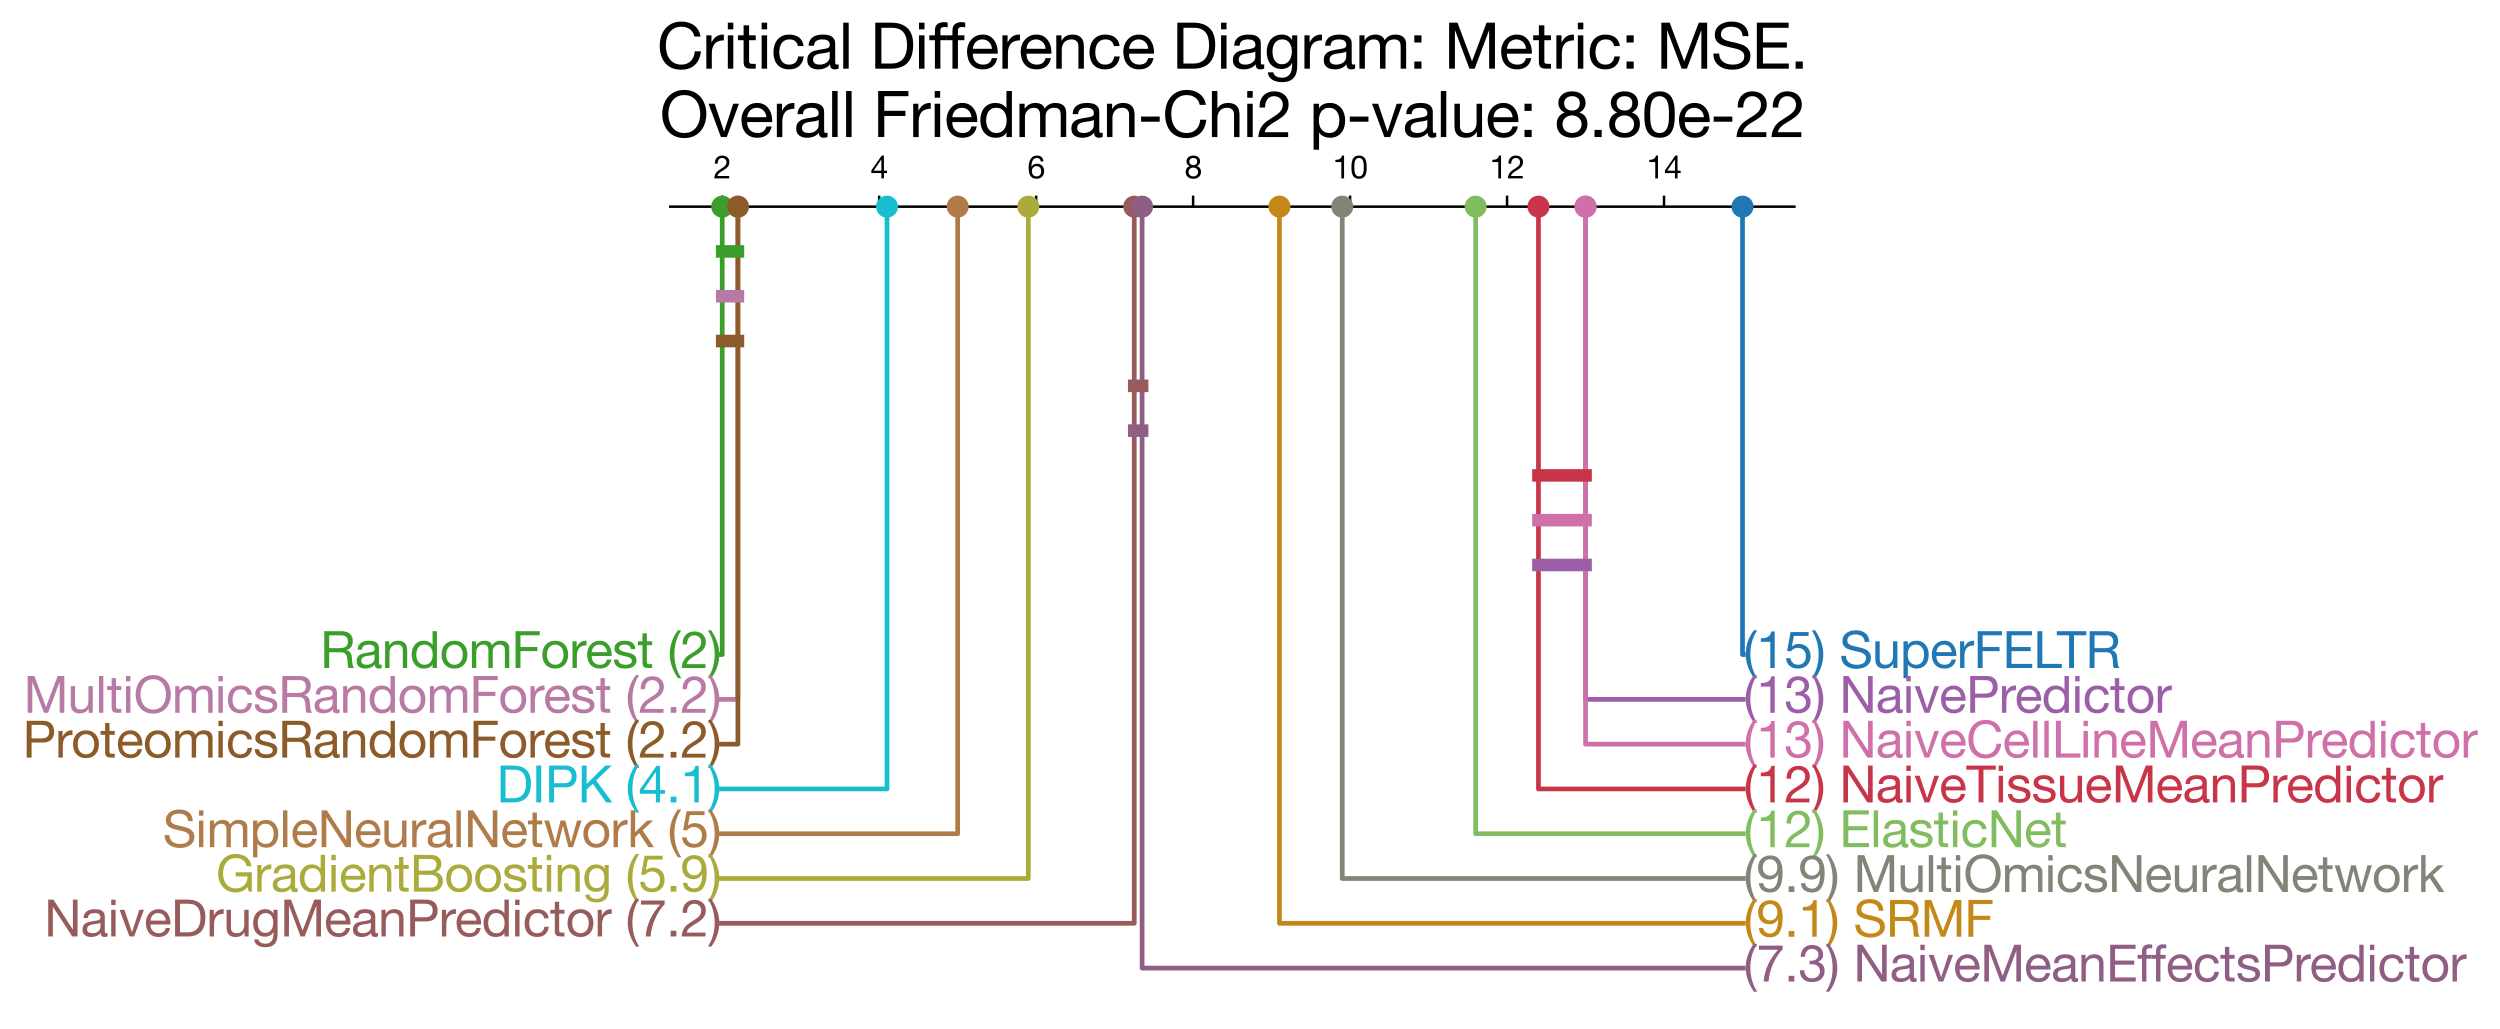 <?xml version="1.0" encoding="utf-8" standalone="no"?>
<!DOCTYPE svg PUBLIC "-//W3C//DTD SVG 1.1//EN"
  "http://www.w3.org/Graphics/SVG/1.1/DTD/svg11.dtd">
<svg xmlns:xlink="http://www.w3.org/1999/xlink" width="794.267pt" height="326.869pt" viewBox="0 0 794.267 326.869" xmlns="http://www.w3.org/2000/svg" version="1.1">
 <defs>
  <style type="text/css">*{stroke-linejoin: round; stroke-linecap: butt}</style>
 </defs>
 <g id="figure_1">
  <g id="patch_1">
   <path d="M 0 326.869 
L 794.267 326.869 
L 794.267 0 
L 0 0 
z
" style="fill: #ffffff"/>
  </g>
  <g id="axes_1">
   <g id="patch_2">
    <path d="M 212.97 319.669 
L 570.09 319.669 
L 570.09 53.557 
L 212.97 53.557 
z
" style="fill: #ffffff"/>
   </g>
   <g id="matplotlib.axis_1">
    <g id="xtick_1">
     <g id="line2d_1">
      <defs>
       <path id="m802d40156d" d="M 0 0 
L 0 -3.5 
" style="stroke: #000000; stroke-width: 0.8"/>
      </defs>
      <g>
       <use xlink:href="#m802d40156d" x="229.452" y="65.653" style="stroke: #000000; stroke-width: 0.8"/>
      </g>
     </g>
     <g id="text_1">
      <!-- 2 -->
      <g transform="translate(226.672 56.683) scale(0.1 -0.1)">
       <defs>
        <path id="HelveticaNeue-32" d="M 282 2931 
L 826 2931 
Q 819 3136 867 3337 
Q 915 3539 1024 3699 
Q 1133 3859 1302 3958 
Q 1472 4058 1709 4058 
Q 1888 4058 2048 4000 
Q 2208 3942 2326 3833 
Q 2445 3725 2515 3574 
Q 2586 3424 2586 3238 
Q 2586 3002 2512 2822 
Q 2438 2643 2294 2489 
Q 2150 2336 1932 2185 
Q 1715 2035 1427 1856 
Q 1190 1715 972 1555 
Q 755 1395 582 1184 
Q 410 973 298 688 
Q 186 403 154 0 
L 3117 0 
L 3117 480 
L 787 480 
Q 826 691 950 854 
Q 1075 1018 1251 1158 
Q 1427 1299 1638 1424 
Q 1850 1549 2061 1677 
Q 2272 1811 2470 1958 
Q 2669 2106 2822 2288 
Q 2976 2470 3069 2700 
Q 3162 2931 3162 3232 
Q 3162 3552 3050 3795 
Q 2938 4038 2746 4201 
Q 2554 4365 2294 4451 
Q 2035 4538 1741 4538 
Q 1382 4538 1100 4416 
Q 819 4294 630 4080 
Q 442 3866 352 3571 
Q 262 3277 282 2931 
z
" transform="scale(0.016)"/>
       </defs>
       <use xlink:href="#HelveticaNeue-32"/>
      </g>
     </g>
    </g>
    <g id="xtick_2">
     <g id="line2d_2">
      <g>
       <use xlink:href="#m802d40156d" x="279.322" y="65.653" style="stroke: #000000; stroke-width: 0.8"/>
      </g>
     </g>
     <g id="text_2">
      <!-- 4 -->
      <g transform="translate(276.542 56.683) scale(0.1 -0.1)">
       <defs>
        <path id="HelveticaNeue-34" d="M 2170 1542 
L 646 1542 
L 2157 3763 
L 2170 3763 
L 2170 1542 
z
M 2682 1542 
L 2682 4538 
L 2246 4538 
L 179 1587 
L 179 1062 
L 2170 1062 
L 2170 0 
L 2682 0 
L 2682 1062 
L 3296 1062 
L 3296 1542 
L 2682 1542 
z
" transform="scale(0.016)"/>
       </defs>
       <use xlink:href="#HelveticaNeue-34"/>
      </g>
     </g>
    </g>
    <g id="xtick_3">
     <g id="line2d_3">
      <g>
       <use xlink:href="#m802d40156d" x="329.192" y="65.653" style="stroke: #000000; stroke-width: 0.8"/>
      </g>
     </g>
     <g id="text_3">
      <!-- 6 -->
      <g transform="translate(326.412 56.683) scale(0.1 -0.1)">
       <defs>
        <path id="HelveticaNeue-36" d="M 2650 3379 
L 3194 3379 
Q 3142 3942 2809 4240 
Q 2477 4538 1914 4538 
Q 1427 4538 1107 4333 
Q 787 4128 595 3789 
Q 403 3450 323 3011 
Q 243 2573 243 2106 
Q 243 1747 297 1363 
Q 352 979 518 659 
Q 685 339 992 134 
Q 1299 -70 1805 -70 
Q 2234 -70 2525 74 
Q 2816 218 2992 438 
Q 3168 659 3245 928 
Q 3322 1197 3322 1446 
Q 3322 1760 3226 2029 
Q 3130 2298 2954 2496 
Q 2778 2694 2518 2806 
Q 2259 2918 1933 2918 
Q 1562 2918 1277 2777 
Q 992 2637 800 2323 
L 787 2336 
Q 794 2598 838 2899 
Q 883 3200 1001 3459 
Q 1120 3718 1331 3888 
Q 1542 4058 1888 4058 
Q 2214 4058 2412 3872 
Q 2611 3686 2650 3379 
z
M 1830 2438 
Q 2061 2438 2233 2355 
Q 2406 2272 2521 2134 
Q 2637 1997 2691 1808 
Q 2746 1619 2746 1408 
Q 2746 1210 2685 1027 
Q 2624 845 2509 704 
Q 2394 563 2224 483 
Q 2054 403 1830 403 
Q 1606 403 1430 483 
Q 1254 563 1136 697 
Q 1018 832 954 1017 
Q 890 1203 890 1414 
Q 890 1626 950 1814 
Q 1011 2003 1132 2140 
Q 1254 2278 1427 2358 
Q 1600 2438 1830 2438 
z
" transform="scale(0.016)"/>
       </defs>
       <use xlink:href="#HelveticaNeue-36"/>
      </g>
     </g>
    </g>
    <g id="xtick_4">
     <g id="line2d_4">
      <g>
       <use xlink:href="#m802d40156d" x="379.062" y="65.653" style="stroke: #000000; stroke-width: 0.8"/>
      </g>
     </g>
     <g id="text_4">
      <!-- 8 -->
      <g transform="translate(376.283 56.683) scale(0.1 -0.1)">
       <defs>
        <path id="HelveticaNeue-38" d="M 992 3360 
Q 992 3533 1056 3661 
Q 1120 3789 1225 3878 
Q 1331 3968 1478 4013 
Q 1626 4058 1786 4058 
Q 2118 4058 2332 3882 
Q 2547 3706 2547 3360 
Q 2547 3014 2336 2822 
Q 2125 2630 1798 2630 
Q 1632 2630 1485 2675 
Q 1338 2720 1229 2809 
Q 1120 2899 1056 3036 
Q 992 3174 992 3360 
z
M 416 3379 
Q 416 3072 589 2813 
Q 762 2554 1050 2438 
Q 666 2304 461 2006 
Q 256 1709 256 1306 
Q 256 960 374 701 
Q 493 442 701 269 
Q 909 96 1190 13 
Q 1472 -70 1798 -70 
Q 2112 -70 2387 19 
Q 2662 109 2864 285 
Q 3066 461 3184 717 
Q 3302 973 3302 1306 
Q 3302 1728 3104 2019 
Q 2906 2310 2496 2438 
Q 2784 2566 2953 2819 
Q 3123 3072 3123 3379 
Q 3123 3597 3046 3805 
Q 2970 4013 2806 4176 
Q 2643 4339 2380 4438 
Q 2118 4538 1747 4538 
Q 1485 4538 1245 4461 
Q 1005 4384 819 4237 
Q 634 4090 525 3875 
Q 416 3661 416 3379 
z
M 832 1280 
Q 832 1478 905 1638 
Q 979 1798 1110 1913 
Q 1242 2029 1418 2089 
Q 1594 2150 1792 2150 
Q 1984 2150 2153 2083 
Q 2323 2016 2451 1901 
Q 2579 1786 2652 1629 
Q 2726 1472 2726 1286 
Q 2726 1094 2659 934 
Q 2592 774 2467 656 
Q 2342 538 2172 470 
Q 2003 403 1798 403 
Q 1376 403 1104 636 
Q 832 870 832 1280 
z
" transform="scale(0.016)"/>
       </defs>
       <use xlink:href="#HelveticaNeue-38"/>
      </g>
     </g>
    </g>
    <g id="xtick_5">
     <g id="line2d_5">
      <g>
       <use xlink:href="#m802d40156d" x="428.932" y="65.653" style="stroke: #000000; stroke-width: 0.8"/>
      </g>
     </g>
     <g id="text_5">
      <!-- 10 -->
      <g transform="translate(423.373 56.683) scale(0.1 -0.1)">
       <defs>
        <path id="HelveticaNeue-31" d="M 2278 0 
L 2278 4538 
L 1862 4538 
Q 1818 4282 1696 4115 
Q 1574 3949 1398 3853 
Q 1222 3757 1004 3721 
Q 787 3686 557 3686 
L 557 3251 
L 1734 3251 
L 1734 0 
L 2278 0 
z
" transform="scale(0.016)"/>
        <path id="HelveticaNeue-30" d="M 845 2234 
Q 845 2400 848 2601 
Q 851 2803 880 3004 
Q 909 3206 963 3398 
Q 1018 3590 1123 3734 
Q 1229 3878 1389 3968 
Q 1549 4058 1779 4058 
Q 2010 4058 2170 3968 
Q 2330 3878 2435 3734 
Q 2541 3590 2595 3398 
Q 2650 3206 2678 3004 
Q 2707 2803 2710 2601 
Q 2714 2400 2714 2234 
Q 2714 1978 2698 1661 
Q 2682 1344 2595 1065 
Q 2509 787 2317 595 
Q 2125 403 1779 403 
Q 1434 403 1242 595 
Q 1050 787 963 1065 
Q 877 1344 861 1661 
Q 845 1978 845 2234 
z
M 269 2227 
Q 269 1978 281 1709 
Q 294 1440 345 1184 
Q 397 928 493 701 
Q 589 474 755 301 
Q 922 128 1174 29 
Q 1427 -70 1779 -70 
Q 2138 -70 2387 29 
Q 2637 128 2803 301 
Q 2970 474 3066 701 
Q 3162 928 3213 1184 
Q 3264 1440 3277 1709 
Q 3290 1978 3290 2227 
Q 3290 2477 3277 2745 
Q 3264 3014 3213 3270 
Q 3162 3526 3066 3756 
Q 2970 3987 2803 4160 
Q 2637 4333 2384 4435 
Q 2131 4538 1779 4538 
Q 1427 4538 1174 4435 
Q 922 4333 755 4160 
Q 589 3987 493 3756 
Q 397 3526 345 3270 
Q 294 3014 281 2745 
Q 269 2477 269 2227 
z
" transform="scale(0.016)"/>
       </defs>
       <use xlink:href="#HelveticaNeue-31"/>
       <use xlink:href="#HelveticaNeue-30" transform="translate(55.6 0)"/>
      </g>
     </g>
    </g>
    <g id="xtick_6">
     <g id="line2d_6">
      <g>
       <use xlink:href="#m802d40156d" x="478.803" y="65.653" style="stroke: #000000; stroke-width: 0.8"/>
      </g>
     </g>
     <g id="text_6">
      <!-- 12 -->
      <g transform="translate(473.243 56.683) scale(0.1 -0.1)">
       <use xlink:href="#HelveticaNeue-31"/>
       <use xlink:href="#HelveticaNeue-32" transform="translate(55.6 0)"/>
      </g>
     </g>
    </g>
    <g id="xtick_7">
     <g id="line2d_7">
      <g>
       <use xlink:href="#m802d40156d" x="528.673" y="65.653" style="stroke: #000000; stroke-width: 0.8"/>
      </g>
     </g>
     <g id="text_7">
      <!-- 14 -->
      <g transform="translate(523.113 56.683) scale(0.1 -0.1)">
       <use xlink:href="#HelveticaNeue-31"/>
       <use xlink:href="#HelveticaNeue-34" transform="translate(55.6 0)"/>
      </g>
     </g>
    </g>
   </g>
   <g id="line2d_8">
    <path d="M 229.202 207.959 
L 229.452 207.959 
L 229.452 65.653 
" clip-path="url(#p80f24d34d6)" style="fill: none; stroke: #3b9e2a; stroke-width: 1.5; stroke-linecap: square"/>
   </g>
   <g id="line2d_9">
    <path d="M 229.202 222.19 
L 234.439 222.19 
L 234.439 65.653 
" clip-path="url(#p80f24d34d6)" style="fill: none; stroke: #b87aa5; stroke-width: 1.5; stroke-linecap: square"/>
   </g>
   <g id="line2d_10">
    <path d="M 229.202 236.42 
L 234.439 236.42 
L 234.439 65.653 
" clip-path="url(#p80f24d34d6)" style="fill: none; stroke: #8d5b2a; stroke-width: 1.5; stroke-linecap: square"/>
   </g>
   <g id="line2d_11">
    <path d="M 229.202 250.651 
L 281.815 250.651 
L 281.815 65.653 
" clip-path="url(#p80f24d34d6)" style="fill: none; stroke: #17becf; stroke-width: 1.5; stroke-linecap: square"/>
   </g>
   <g id="line2d_12">
    <path d="M 229.202 264.882 
L 304.257 264.882 
L 304.257 65.653 
" clip-path="url(#p80f24d34d6)" style="fill: none; stroke: #af7c49; stroke-width: 1.5; stroke-linecap: square"/>
   </g>
   <g id="line2d_13">
    <path d="M 229.202 279.112 
L 326.699 279.112 
L 326.699 65.653 
" clip-path="url(#p80f24d34d6)" style="fill: none; stroke: #abab3d; stroke-width: 1.5; stroke-linecap: square"/>
   </g>
   <g id="line2d_14">
    <path d="M 229.202 293.343 
L 360.361 293.343 
L 360.361 65.653 
" clip-path="url(#p80f24d34d6)" style="fill: none; stroke: #985b5c; stroke-width: 1.5; stroke-linecap: square"/>
   </g>
   <g id="line2d_15">
    <path d="M 553.857 207.959 
L 553.608 207.959 
L 553.608 65.653 
" clip-path="url(#p80f24d34d6)" style="fill: none; stroke: #1f77b4; stroke-width: 1.5; stroke-linecap: square"/>
   </g>
   <g id="line2d_16">
    <path d="M 553.857 222.19 
L 503.738 222.19 
L 503.738 65.653 
" clip-path="url(#p80f24d34d6)" style="fill: none; stroke: #9d5ea8; stroke-width: 1.5; stroke-linecap: square"/>
   </g>
   <g id="line2d_17">
    <path d="M 553.857 236.42 
L 503.738 236.42 
L 503.738 65.653 
" clip-path="url(#p80f24d34d6)" style="fill: none; stroke: #d070a9; stroke-width: 1.5; stroke-linecap: square"/>
   </g>
   <g id="line2d_18">
    <path d="M 553.857 250.651 
L 488.777 250.651 
L 488.777 65.653 
" clip-path="url(#p80f24d34d6)" style="fill: none; stroke: #c83548; stroke-width: 1.5; stroke-linecap: square"/>
   </g>
   <g id="line2d_19">
    <path d="M 553.857 264.882 
L 468.828 264.882 
L 468.828 65.653 
" clip-path="url(#p80f24d34d6)" style="fill: none; stroke: #81bd60; stroke-width: 1.5; stroke-linecap: square"/>
   </g>
   <g id="line2d_20">
    <path d="M 553.857 279.112 
L 426.439 279.112 
L 426.439 65.653 
" clip-path="url(#p80f24d34d6)" style="fill: none; stroke: #838378; stroke-width: 1.5; stroke-linecap: square"/>
   </g>
   <g id="line2d_21">
    <path d="M 553.857 293.343 
L 406.491 293.343 
L 406.491 65.653 
" clip-path="url(#p80f24d34d6)" style="fill: none; stroke: #c38817; stroke-width: 1.5; stroke-linecap: square"/>
   </g>
   <g id="line2d_22">
    <path d="M 553.857 307.573 
L 362.854 307.573 
L 362.854 65.653 
" clip-path="url(#p80f24d34d6)" style="fill: none; stroke: #905e84; stroke-width: 1.5; stroke-linecap: square"/>
   </g>
   <g id="patch_3">
    <path d="M 212.97 65.653 
L 570.09 65.653 
" style="fill: none; stroke: #000000; stroke-width: 0.8; stroke-linejoin: miter; stroke-linecap: square"/>
   </g>
   <g id="line2d_23">
    <path d="M 229.452 79.884 
L 234.439 79.884 
L 234.439 79.884 
" clip-path="url(#p80f24d34d6)" style="fill: none; stroke: #3b9e2a; stroke-width: 4; stroke-linecap: square"/>
   </g>
   <g id="line2d_24">
    <path d="M 229.452 94.115 
L 234.439 94.115 
L 234.439 94.115 
" clip-path="url(#p80f24d34d6)" style="fill: none; stroke: #b87aa5; stroke-width: 4; stroke-linecap: square"/>
   </g>
   <g id="line2d_25">
    <path d="M 229.452 108.345 
L 234.439 108.345 
L 234.439 108.345 
" clip-path="url(#p80f24d34d6)" style="fill: none; stroke: #8d5b2a; stroke-width: 4; stroke-linecap: square"/>
   </g>
   <g id="line2d_26">
    <path d="M 362.854 122.576 
L 360.361 122.576 
" clip-path="url(#p80f24d34d6)" style="fill: none; stroke: #985b5c; stroke-width: 4; stroke-linecap: square"/>
   </g>
   <g id="line2d_27">
    <path d="M 362.854 136.806 
L 360.361 136.806 
" clip-path="url(#p80f24d34d6)" style="fill: none; stroke: #905e84; stroke-width: 4; stroke-linecap: square"/>
   </g>
   <g id="line2d_28">
    <path d="M 488.777 151.037 
L 503.738 151.037 
L 503.738 151.037 
" clip-path="url(#p80f24d34d6)" style="fill: none; stroke: #c83548; stroke-width: 4; stroke-linecap: square"/>
   </g>
   <g id="line2d_29">
    <path d="M 488.777 165.268 
L 503.738 165.268 
L 503.738 165.268 
" clip-path="url(#p80f24d34d6)" style="fill: none; stroke: #d070a9; stroke-width: 4; stroke-linecap: square"/>
   </g>
   <g id="line2d_30">
    <path d="M 488.777 179.498 
L 503.738 179.498 
L 503.738 179.498 
" clip-path="url(#p80f24d34d6)" style="fill: none; stroke: #9d5ea8; stroke-width: 4; stroke-linecap: square"/>
   </g>
   <g id="PathCollection_1">
    <defs>
     <path id="m9610e27b3d" d="M 0 3 
C 0.796 3 1.559 2.684 2.121 2.121 
C 2.684 1.559 3 0.796 3 0 
C 3 -0.796 2.684 -1.559 2.121 -2.121 
C 1.559 -2.684 0.796 -3 0 -3 
C -0.796 -3 -1.559 -2.684 -2.121 -2.121 
C -2.684 -1.559 -3 -0.796 -3 0 
C -3 0.796 -2.684 1.559 -2.121 2.121 
C -1.559 2.684 -0.796 3 0 3 
z
" style="stroke: #3b9e2a"/>
    </defs>
    <g clip-path="url(#p80f24d34d6)">
     <use xlink:href="#m9610e27b3d" x="229.452" y="65.653" style="fill: #3b9e2a; stroke: #3b9e2a"/>
    </g>
   </g>
   <g id="text_8">
    <!-- RandomForest (2) -->
    <g style="fill: #3b9e2a" transform="translate(101.752 212.231) scale(0.16 -0.16)">
     <defs>
      <path id="HelveticaNeue-52" d="M 499 4570 
L 499 0 
L 1107 0 
L 1107 1952 
L 2592 1952 
Q 2816 1952 2950 1885 
Q 3085 1818 3168 1706 
Q 3251 1594 3289 1443 
Q 3328 1293 3354 1126 
Q 3386 960 3392 787 
Q 3398 614 3404 464 
Q 3411 314 3433 192 
Q 3456 70 3520 0 
L 4198 0 
Q 4102 115 4054 265 
Q 4006 416 3980 582 
Q 3955 749 3948 921 
Q 3942 1094 3930 1261 
Q 3910 1427 3875 1580 
Q 3840 1734 3766 1859 
Q 3693 1984 3568 2073 
Q 3443 2163 3245 2202 
L 3245 2214 
Q 3661 2330 3849 2643 
Q 4038 2957 4038 3373 
Q 4038 3930 3670 4250 
Q 3302 4570 2650 4570 
L 499 4570 
z
M 2374 2464 
L 1107 2464 
L 1107 4058 
L 2618 4058 
Q 3046 4058 3238 3840 
Q 3430 3622 3430 3277 
Q 3430 3027 3344 2870 
Q 3258 2714 3114 2621 
Q 2970 2528 2778 2496 
Q 2586 2464 2374 2464 
z
" transform="scale(0.016)"/>
      <path id="HelveticaNeue-61" d="M 3341 13 
Q 3200 -70 2950 -70 
Q 2739 -70 2614 48 
Q 2490 166 2490 435 
Q 2266 166 1968 48 
Q 1670 -70 1325 -70 
Q 1101 -70 899 -19 
Q 698 32 550 141 
Q 403 250 316 426 
Q 230 602 230 851 
Q 230 1133 326 1312 
Q 422 1491 579 1603 
Q 736 1715 937 1772 
Q 1139 1830 1350 1869 
Q 1574 1914 1776 1936 
Q 1978 1958 2131 2000 
Q 2285 2042 2374 2122 
Q 2464 2202 2464 2355 
Q 2464 2534 2397 2643 
Q 2330 2752 2224 2809 
Q 2118 2867 1987 2886 
Q 1856 2906 1728 2906 
Q 1382 2906 1152 2774 
Q 922 2643 902 2278 
L 358 2278 
Q 371 2586 486 2797 
Q 602 3008 794 3139 
Q 986 3270 1232 3328 
Q 1478 3386 1760 3386 
Q 1984 3386 2205 3354 
Q 2426 3322 2605 3222 
Q 2784 3123 2893 2944 
Q 3002 2765 3002 2477 
L 3002 774 
Q 3002 582 3024 492 
Q 3046 403 3174 403 
Q 3245 403 3341 435 
L 3341 13 
z
M 2458 1709 
Q 2355 1632 2188 1597 
Q 2022 1562 1840 1539 
Q 1658 1517 1472 1488 
Q 1286 1459 1139 1395 
Q 992 1331 899 1212 
Q 806 1094 806 890 
Q 806 755 860 662 
Q 915 570 1001 512 
Q 1088 454 1203 428 
Q 1318 403 1446 403 
Q 1715 403 1907 476 
Q 2099 550 2220 662 
Q 2342 774 2400 905 
Q 2458 1037 2458 1152 
L 2458 1709 
z
" transform="scale(0.016)"/>
      <path id="HelveticaNeue-6e" d="M 410 3309 
L 410 0 
L 954 0 
L 954 1869 
Q 954 2093 1014 2281 
Q 1075 2470 1196 2611 
Q 1318 2752 1500 2829 
Q 1683 2906 1933 2906 
Q 2246 2906 2425 2726 
Q 2605 2547 2605 2240 
L 2605 0 
L 3149 0 
L 3149 2176 
Q 3149 2445 3094 2665 
Q 3040 2886 2905 3046 
Q 2771 3206 2553 3296 
Q 2336 3386 2010 3386 
Q 1274 3386 934 2784 
L 922 2784 
L 922 3309 
L 410 3309 
z
" transform="scale(0.016)"/>
      <path id="HelveticaNeue-64" d="M 806 1626 
Q 806 1869 857 2099 
Q 909 2330 1024 2509 
Q 1139 2688 1331 2797 
Q 1523 2906 1798 2906 
Q 2080 2906 2278 2800 
Q 2477 2694 2601 2521 
Q 2726 2349 2784 2121 
Q 2842 1894 2842 1651 
Q 2842 1421 2787 1197 
Q 2733 973 2611 797 
Q 2490 621 2298 512 
Q 2106 403 1830 403 
Q 1568 403 1373 505 
Q 1178 608 1053 781 
Q 928 954 867 1174 
Q 806 1395 806 1626 
z
M 3366 0 
L 3366 4570 
L 2822 4570 
L 2822 2867 
L 2810 2867 
Q 2720 3014 2589 3113 
Q 2458 3213 2310 3273 
Q 2163 3334 2016 3360 
Q 1869 3386 1741 3386 
Q 1363 3386 1078 3248 
Q 794 3110 605 2876 
Q 416 2643 323 2329 
Q 230 2016 230 1664 
Q 230 1312 326 998 
Q 422 685 611 448 
Q 800 211 1085 70 
Q 1370 -70 1754 -70 
Q 2099 -70 2387 51 
Q 2675 173 2810 448 
L 2822 448 
L 2822 0 
L 3366 0 
z
" transform="scale(0.016)"/>
      <path id="HelveticaNeue-6f" d="M 806 1651 
Q 806 1952 886 2185 
Q 966 2419 1107 2579 
Q 1248 2739 1437 2822 
Q 1626 2906 1837 2906 
Q 2048 2906 2237 2822 
Q 2426 2739 2566 2579 
Q 2707 2419 2787 2185 
Q 2867 1952 2867 1651 
Q 2867 1350 2787 1116 
Q 2707 883 2566 726 
Q 2426 570 2237 486 
Q 2048 403 1837 403 
Q 1626 403 1437 486 
Q 1248 570 1107 726 
Q 966 883 886 1116 
Q 806 1350 806 1651 
z
M 230 1651 
Q 230 1286 332 972 
Q 435 659 640 425 
Q 845 192 1145 61 
Q 1446 -70 1837 -70 
Q 2234 -70 2531 61 
Q 2829 192 3033 425 
Q 3238 659 3340 972 
Q 3443 1286 3443 1651 
Q 3443 2016 3340 2333 
Q 3238 2650 3033 2883 
Q 2829 3117 2531 3251 
Q 2234 3386 1837 3386 
Q 1446 3386 1145 3251 
Q 845 3117 640 2883 
Q 435 2650 332 2333 
Q 230 2016 230 1651 
z
" transform="scale(0.016)"/>
      <path id="HelveticaNeue-6d" d="M 410 3309 
L 410 0 
L 954 0 
L 954 2061 
Q 954 2157 1002 2301 
Q 1050 2445 1155 2579 
Q 1261 2714 1430 2810 
Q 1600 2906 1837 2906 
Q 2022 2906 2140 2851 
Q 2259 2797 2329 2697 
Q 2400 2598 2429 2464 
Q 2458 2330 2458 2170 
L 2458 0 
L 3002 0 
L 3002 2061 
Q 3002 2445 3232 2675 
Q 3462 2906 3866 2906 
Q 4064 2906 4189 2848 
Q 4314 2790 4384 2691 
Q 4454 2592 4480 2457 
Q 4506 2323 4506 2170 
L 4506 0 
L 5050 0 
L 5050 2426 
Q 5050 2682 4970 2864 
Q 4890 3046 4746 3161 
Q 4602 3277 4400 3331 
Q 4198 3386 3949 3386 
Q 3622 3386 3350 3238 
Q 3078 3091 2912 2822 
Q 2810 3130 2560 3258 
Q 2310 3386 2003 3386 
Q 1306 3386 934 2822 
L 922 2822 
L 922 3309 
L 410 3309 
z
" transform="scale(0.016)"/>
      <path id="HelveticaNeue-46" d="M 499 4570 
L 499 0 
L 1107 0 
L 1107 2093 
L 3206 2093 
L 3206 2605 
L 1107 2605 
L 1107 4058 
L 3501 4058 
L 3501 4570 
L 499 4570 
z
" transform="scale(0.016)"/>
      <path id="HelveticaNeue-72" d="M 390 3309 
L 390 0 
L 934 0 
L 934 1472 
Q 934 1792 998 2038 
Q 1062 2285 1203 2457 
Q 1344 2630 1574 2720 
Q 1805 2810 2131 2810 
L 2131 3386 
Q 1690 3398 1402 3206 
Q 1114 3014 915 2611 
L 902 2611 
L 902 3309 
L 390 3309 
z
" transform="scale(0.016)"/>
      <path id="HelveticaNeue-65" d="M 2707 1971 
L 806 1971 
Q 819 2163 889 2332 
Q 960 2502 1081 2630 
Q 1203 2758 1372 2832 
Q 1542 2906 1754 2906 
Q 1958 2906 2128 2832 
Q 2298 2758 2422 2633 
Q 2547 2509 2620 2336 
Q 2694 2163 2707 1971 
z
M 3232 1050 
L 2694 1050 
Q 2624 723 2403 563 
Q 2182 403 1837 403 
Q 1568 403 1369 492 
Q 1171 582 1043 732 
Q 915 883 857 1078 
Q 800 1274 806 1491 
L 3283 1491 
Q 3296 1792 3229 2125 
Q 3162 2458 2986 2739 
Q 2810 3021 2518 3203 
Q 2227 3386 1786 3386 
Q 1446 3386 1161 3258 
Q 877 3130 669 2899 
Q 461 2669 345 2355 
Q 230 2042 230 1664 
Q 243 1286 342 966 
Q 442 646 640 416 
Q 838 186 1129 58 
Q 1421 -70 1818 -70 
Q 2381 -70 2752 211 
Q 3123 493 3232 1050 
z
" transform="scale(0.016)"/>
      <path id="HelveticaNeue-73" d="M 742 1043 
L 198 1043 
Q 211 736 326 521 
Q 442 307 634 176 
Q 826 45 1075 -12 
Q 1325 -70 1600 -70 
Q 1850 -70 2102 -22 
Q 2355 26 2556 147 
Q 2758 269 2883 467 
Q 3008 666 3008 966 
Q 3008 1203 2915 1363 
Q 2822 1523 2672 1628 
Q 2522 1734 2326 1798 
Q 2131 1862 1926 1907 
Q 1734 1952 1542 1993 
Q 1350 2035 1196 2096 
Q 1043 2157 944 2249 
Q 845 2342 845 2483 
Q 845 2611 909 2691 
Q 973 2771 1075 2819 
Q 1178 2867 1302 2886 
Q 1427 2906 1549 2906 
Q 1683 2906 1814 2877 
Q 1946 2848 2054 2784 
Q 2163 2720 2233 2614 
Q 2304 2509 2317 2349 
L 2861 2349 
Q 2842 2650 2733 2851 
Q 2624 3053 2441 3171 
Q 2259 3290 2022 3338 
Q 1786 3386 1504 3386 
Q 1286 3386 1065 3331 
Q 845 3277 669 3165 
Q 493 3053 381 2873 
Q 269 2694 269 2445 
Q 269 2125 429 1945 
Q 589 1766 829 1667 
Q 1069 1568 1350 1513 
Q 1632 1459 1872 1392 
Q 2112 1325 2272 1216 
Q 2432 1107 2432 896 
Q 2432 742 2355 643 
Q 2278 544 2160 493 
Q 2042 442 1901 422 
Q 1760 403 1632 403 
Q 1466 403 1309 435 
Q 1152 467 1027 540 
Q 902 614 825 739 
Q 749 864 742 1043 
z
" transform="scale(0.016)"/>
      <path id="HelveticaNeue-74" d="M 1165 3309 
L 1165 4301 
L 621 4301 
L 621 3309 
L 58 3309 
L 58 2829 
L 621 2829 
L 621 723 
Q 621 493 665 352 
Q 710 211 803 134 
Q 896 58 1046 29 
Q 1197 0 1408 0 
L 1824 0 
L 1824 480 
L 1574 480 
Q 1446 480 1366 489 
Q 1286 499 1241 531 
Q 1197 563 1181 620 
Q 1165 678 1165 774 
L 1165 2829 
L 1824 2829 
L 1824 3309 
L 1165 3309 
z
" transform="scale(0.016)"/>
      <path id="HelveticaNeue-20" transform="scale(0.016)"/>
      <path id="HelveticaNeue-28" d="M 1306 -1261 
L 1722 -1261 
Q 1267 -525 1072 198 
Q 877 922 877 1728 
Q 877 2515 1069 3232 
Q 1261 3949 1722 4678 
L 1306 4678 
Q 806 4019 553 3251 
Q 301 2483 301 1728 
Q 301 1306 371 922 
Q 442 538 573 173 
Q 704 -192 889 -547 
Q 1075 -902 1306 -1261 
z
" transform="scale(0.016)"/>
      <path id="HelveticaNeue-29" d="M -58 -1261 
L 352 -1261 
Q 851 -602 1104 163 
Q 1357 928 1357 1683 
Q 1357 2106 1286 2490 
Q 1216 2874 1085 3242 
Q 954 3610 768 3965 
Q 582 4320 352 4678 
L -58 4678 
Q 390 3942 585 3216 
Q 781 2490 781 1683 
Q 781 902 589 182 
Q 397 -538 -58 -1261 
z
" transform="scale(0.016)"/>
     </defs>
     <use xlink:href="#HelveticaNeue-52"/>
     <use xlink:href="#HelveticaNeue-61" transform="translate(68.5 0)"/>
     <use xlink:href="#HelveticaNeue-6e" transform="translate(122.2 0)"/>
     <use xlink:href="#HelveticaNeue-64" transform="translate(177.8 0)"/>
     <use xlink:href="#HelveticaNeue-6f" transform="translate(237.1 0)"/>
     <use xlink:href="#HelveticaNeue-6d" transform="translate(294.5 0)"/>
     <use xlink:href="#HelveticaNeue-46" transform="translate(379.8 0)"/>
     <use xlink:href="#HelveticaNeue-6f" transform="translate(437.2 0)"/>
     <use xlink:href="#HelveticaNeue-72" transform="translate(494.6 0)"/>
     <use xlink:href="#HelveticaNeue-65" transform="translate(526.15 0)"/>
     <use xlink:href="#HelveticaNeue-73" transform="translate(579.85 0)"/>
     <use xlink:href="#HelveticaNeue-74" transform="translate(629.85 0)"/>
     <use xlink:href="#HelveticaNeue-20" transform="translate(661.35 0)"/>
     <use xlink:href="#HelveticaNeue-28" transform="translate(689.15 0)"/>
     <use xlink:href="#HelveticaNeue-32" transform="translate(715.05 0)"/>
     <use xlink:href="#HelveticaNeue-29" transform="translate(770.65 0)"/>
    </g>
   </g>
   <g id="PathCollection_2">
    <defs>
     <path id="maee50e1055" d="M 0 3 
C 0.796 3 1.559 2.684 2.121 2.121 
C 2.684 1.559 3 0.796 3 0 
C 3 -0.796 2.684 -1.559 2.121 -2.121 
C 1.559 -2.684 0.796 -3 0 -3 
C -0.796 -3 -1.559 -2.684 -2.121 -2.121 
C -2.684 -1.559 -3 -0.796 -3 0 
C -3 0.796 -2.684 1.559 -2.121 2.121 
C -1.559 2.684 -0.796 3 0 3 
z
" style="stroke: #b87aa5"/>
    </defs>
    <g clip-path="url(#p80f24d34d6)">
     <use xlink:href="#maee50e1055" x="234.439" y="65.653" style="fill: #b87aa5; stroke: #b87aa5"/>
    </g>
   </g>
   <g id="text_9">
    <!-- MultiOmicsRandomForest (2.2) -->
    <g style="fill: #b87aa5" transform="translate(7.482 226.461) scale(0.16 -0.16)">
     <defs>
      <path id="HelveticaNeue-4d" d="M 512 4570 
L 512 0 
L 1088 0 
L 1088 3802 
L 1101 3802 
L 2528 0 
L 3046 0 
L 4474 3802 
L 4486 3802 
L 4486 0 
L 5062 0 
L 5062 4570 
L 4230 4570 
L 2784 730 
L 1344 4570 
L 512 4570 
z
" transform="scale(0.016)"/>
      <path id="HelveticaNeue-75" d="M 3149 0 
L 3149 3309 
L 2605 3309 
L 2605 1440 
Q 2605 1216 2544 1027 
Q 2483 838 2361 697 
Q 2240 557 2057 480 
Q 1875 403 1626 403 
Q 1312 403 1133 582 
Q 954 762 954 1069 
L 954 3309 
L 410 3309 
L 410 1133 
Q 410 864 464 643 
Q 518 422 652 262 
Q 787 102 1004 16 
Q 1222 -70 1549 -70 
Q 1914 -70 2182 74 
Q 2451 218 2624 525 
L 2637 525 
L 2637 0 
L 3149 0 
z
" transform="scale(0.016)"/>
      <path id="HelveticaNeue-6c" d="M 442 4570 
L 442 0 
L 986 0 
L 986 4570 
L 442 4570 
z
" transform="scale(0.016)"/>
      <path id="HelveticaNeue-69" d="M 986 3904 
L 986 4570 
L 442 4570 
L 442 3904 
L 986 3904 
z
M 442 3309 
L 442 0 
L 986 0 
L 986 3309 
L 442 3309 
z
" transform="scale(0.016)"/>
      <path id="HelveticaNeue-4f" d="M 851 2285 
Q 851 2630 940 2966 
Q 1030 3302 1222 3571 
Q 1414 3840 1715 4003 
Q 2016 4166 2432 4166 
Q 2848 4166 3149 4003 
Q 3450 3840 3642 3571 
Q 3834 3302 3923 2966 
Q 4013 2630 4013 2285 
Q 4013 1939 3923 1603 
Q 3834 1267 3642 998 
Q 3450 730 3149 566 
Q 2848 403 2432 403 
Q 2016 403 1715 566 
Q 1414 730 1222 998 
Q 1030 1267 940 1603 
Q 851 1939 851 2285 
z
M 243 2285 
Q 243 1818 380 1386 
Q 518 954 793 621 
Q 1069 288 1478 93 
Q 1888 -102 2432 -102 
Q 2976 -102 3385 93 
Q 3795 288 4070 621 
Q 4346 954 4483 1386 
Q 4621 1818 4621 2285 
Q 4621 2752 4483 3184 
Q 4346 3616 4070 3949 
Q 3795 4282 3385 4480 
Q 2976 4678 2432 4678 
Q 1888 4678 1478 4480 
Q 1069 4282 793 3949 
Q 518 3616 380 3184 
Q 243 2752 243 2285 
z
" transform="scale(0.016)"/>
      <path id="HelveticaNeue-63" d="M 2656 2246 
L 3219 2246 
Q 3187 2541 3065 2755 
Q 2944 2970 2755 3110 
Q 2566 3251 2320 3318 
Q 2074 3386 1792 3386 
Q 1402 3386 1107 3248 
Q 813 3110 617 2870 
Q 422 2630 326 2307 
Q 230 1984 230 1613 
Q 230 1242 329 931 
Q 429 621 624 397 
Q 819 173 1110 51 
Q 1402 -70 1779 -70 
Q 2413 -70 2781 262 
Q 3149 595 3238 1210 
L 2682 1210 
Q 2630 826 2403 614 
Q 2176 403 1773 403 
Q 1517 403 1331 505 
Q 1146 608 1030 777 
Q 915 947 860 1164 
Q 806 1382 806 1613 
Q 806 1862 857 2096 
Q 909 2330 1027 2509 
Q 1146 2688 1344 2797 
Q 1542 2906 1837 2906 
Q 2182 2906 2387 2733 
Q 2592 2560 2656 2246 
z
" transform="scale(0.016)"/>
      <path id="HelveticaNeue-2e" d="M 531 710 
L 531 0 
L 1242 0 
L 1242 710 
L 531 710 
z
" transform="scale(0.016)"/>
     </defs>
     <use xlink:href="#HelveticaNeue-4d"/>
     <use xlink:href="#HelveticaNeue-75" transform="translate(87.1 0)"/>
     <use xlink:href="#HelveticaNeue-6c" transform="translate(142.7 0)"/>
     <use xlink:href="#HelveticaNeue-74" transform="translate(164.9 0)"/>
     <use xlink:href="#HelveticaNeue-69" transform="translate(196.4 0)"/>
     <use xlink:href="#HelveticaNeue-4f" transform="translate(218.6 0)"/>
     <use xlink:href="#HelveticaNeue-6d" transform="translate(294.6 0)"/>
     <use xlink:href="#HelveticaNeue-69" transform="translate(379.9 0)"/>
     <use xlink:href="#HelveticaNeue-63" transform="translate(402.1 0)"/>
     <use xlink:href="#HelveticaNeue-73" transform="translate(455.8 0)"/>
     <use xlink:href="#HelveticaNeue-52" transform="translate(505.8 0)"/>
     <use xlink:href="#HelveticaNeue-61" transform="translate(574.3 0)"/>
     <use xlink:href="#HelveticaNeue-6e" transform="translate(628 0)"/>
     <use xlink:href="#HelveticaNeue-64" transform="translate(683.6 0)"/>
     <use xlink:href="#HelveticaNeue-6f" transform="translate(742.9 0)"/>
     <use xlink:href="#HelveticaNeue-6d" transform="translate(800.3 0)"/>
     <use xlink:href="#HelveticaNeue-46" transform="translate(885.6 0)"/>
     <use xlink:href="#HelveticaNeue-6f" transform="translate(943 0)"/>
     <use xlink:href="#HelveticaNeue-72" transform="translate(1000.4 0)"/>
     <use xlink:href="#HelveticaNeue-65" transform="translate(1031.95 0)"/>
     <use xlink:href="#HelveticaNeue-73" transform="translate(1085.65 0)"/>
     <use xlink:href="#HelveticaNeue-74" transform="translate(1135.65 0)"/>
     <use xlink:href="#HelveticaNeue-20" transform="translate(1167.15 0)"/>
     <use xlink:href="#HelveticaNeue-28" transform="translate(1194.95 0)"/>
     <use xlink:href="#HelveticaNeue-32" transform="translate(1220.85 0)"/>
     <use xlink:href="#HelveticaNeue-2e" transform="translate(1276.45 0)"/>
     <use xlink:href="#HelveticaNeue-32" transform="translate(1304.25 0)"/>
     <use xlink:href="#HelveticaNeue-29" transform="translate(1359.85 0)"/>
    </g>
   </g>
   <g id="PathCollection_3">
    <defs>
     <path id="m2b0e981a6b" d="M 0 3 
C 0.796 3 1.559 2.684 2.121 2.121 
C 2.684 1.559 3 0.796 3 0 
C 3 -0.796 2.684 -1.559 2.121 -2.121 
C 1.559 -2.684 0.796 -3 0 -3 
C -0.796 -3 -1.559 -2.684 -2.121 -2.121 
C -2.684 -1.559 -3 -0.796 -3 0 
C -3 0.796 -2.684 1.559 -2.121 2.121 
C -1.559 2.684 -0.796 3 0 3 
z
" style="stroke: #8d5b2a"/>
    </defs>
    <g clip-path="url(#p80f24d34d6)">
     <use xlink:href="#m2b0e981a6b" x="234.439" y="65.653" style="fill: #8d5b2a; stroke: #8d5b2a"/>
    </g>
   </g>
   <g id="text_10">
    <!-- ProteomicsRandomForest (2.2) -->
    <g style="fill: #8d5b2a" transform="translate(7.2 240.692) scale(0.16 -0.16)">
     <defs>
      <path id="HelveticaNeue-50" d="M 1107 2381 
L 1107 4058 
L 2298 4058 
Q 2816 4058 3056 3843 
Q 3296 3629 3296 3219 
Q 3296 2810 3056 2592 
Q 2816 2374 2298 2381 
L 1107 2381 
z
M 499 4570 
L 499 0 
L 1107 0 
L 1107 1869 
L 2502 1869 
Q 3194 1862 3549 2220 
Q 3904 2579 3904 3219 
Q 3904 3859 3549 4214 
Q 3194 4570 2502 4570 
L 499 4570 
z
" transform="scale(0.016)"/>
     </defs>
     <use xlink:href="#HelveticaNeue-50"/>
     <use xlink:href="#HelveticaNeue-72" transform="translate(64.8 0)"/>
     <use xlink:href="#HelveticaNeue-6f" transform="translate(96.35 0)"/>
     <use xlink:href="#HelveticaNeue-74" transform="translate(153.75 0)"/>
     <use xlink:href="#HelveticaNeue-65" transform="translate(185.25 0)"/>
     <use xlink:href="#HelveticaNeue-6f" transform="translate(238.95 0)"/>
     <use xlink:href="#HelveticaNeue-6d" transform="translate(296.35 0)"/>
     <use xlink:href="#HelveticaNeue-69" transform="translate(381.65 0)"/>
     <use xlink:href="#HelveticaNeue-63" transform="translate(403.85 0)"/>
     <use xlink:href="#HelveticaNeue-73" transform="translate(457.55 0)"/>
     <use xlink:href="#HelveticaNeue-52" transform="translate(507.55 0)"/>
     <use xlink:href="#HelveticaNeue-61" transform="translate(576.05 0)"/>
     <use xlink:href="#HelveticaNeue-6e" transform="translate(629.75 0)"/>
     <use xlink:href="#HelveticaNeue-64" transform="translate(685.35 0)"/>
     <use xlink:href="#HelveticaNeue-6f" transform="translate(744.65 0)"/>
     <use xlink:href="#HelveticaNeue-6d" transform="translate(802.05 0)"/>
     <use xlink:href="#HelveticaNeue-46" transform="translate(887.35 0)"/>
     <use xlink:href="#HelveticaNeue-6f" transform="translate(944.75 0)"/>
     <use xlink:href="#HelveticaNeue-72" transform="translate(1002.15 0)"/>
     <use xlink:href="#HelveticaNeue-65" transform="translate(1033.7 0)"/>
     <use xlink:href="#HelveticaNeue-73" transform="translate(1087.4 0)"/>
     <use xlink:href="#HelveticaNeue-74" transform="translate(1137.4 0)"/>
     <use xlink:href="#HelveticaNeue-20" transform="translate(1168.9 0)"/>
     <use xlink:href="#HelveticaNeue-28" transform="translate(1196.7 0)"/>
     <use xlink:href="#HelveticaNeue-32" transform="translate(1222.6 0)"/>
     <use xlink:href="#HelveticaNeue-2e" transform="translate(1278.2 0)"/>
     <use xlink:href="#HelveticaNeue-32" transform="translate(1306 0)"/>
     <use xlink:href="#HelveticaNeue-29" transform="translate(1361.6 0)"/>
    </g>
   </g>
   <g id="PathCollection_4">
    <defs>
     <path id="m7985ff7300" d="M 0 3 
C 0.796 3 1.559 2.684 2.121 2.121 
C 2.684 1.559 3 0.796 3 0 
C 3 -0.796 2.684 -1.559 2.121 -2.121 
C 1.559 -2.684 0.796 -3 0 -3 
C -0.796 -3 -1.559 -2.684 -2.121 -2.121 
C -2.684 -1.559 -3 -0.796 -3 0 
C -3 0.796 -2.684 1.559 -2.121 2.121 
C -1.559 2.684 -0.796 3 0 3 
z
" style="stroke: #17becf"/>
    </defs>
    <g clip-path="url(#p80f24d34d6)">
     <use xlink:href="#m7985ff7300" x="281.815" y="65.653" style="fill: #17becf; stroke: #17becf"/>
    </g>
   </g>
   <g id="text_11">
    <!-- DIPK (4.1) -->
    <g style="fill: #17becf" transform="translate(157.778 254.922) scale(0.16 -0.16)">
     <defs>
      <path id="HelveticaNeue-44" d="M 1107 512 
L 1107 4058 
L 2131 4058 
Q 2554 4058 2842 3939 
Q 3130 3821 3312 3593 
Q 3494 3366 3574 3043 
Q 3654 2720 3654 2310 
Q 3654 1888 3568 1590 
Q 3482 1293 3347 1094 
Q 3213 896 3043 781 
Q 2874 666 2701 605 
Q 2528 544 2374 528 
Q 2221 512 2118 512 
L 1107 512 
z
M 499 4570 
L 499 0 
L 2067 0 
Q 2637 0 3053 160 
Q 3469 320 3737 624 
Q 4006 928 4134 1373 
Q 4262 1818 4262 2394 
Q 4262 3494 3692 4032 
Q 3123 4570 2067 4570 
L 499 4570 
z
" transform="scale(0.016)"/>
      <path id="HelveticaNeue-49" d="M 525 4570 
L 525 0 
L 1133 0 
L 1133 4570 
L 525 4570 
z
" transform="scale(0.016)"/>
      <path id="HelveticaNeue-4b" d="M 499 4570 
L 499 0 
L 1107 0 
L 1107 1600 
L 1869 2310 
L 3520 0 
L 4288 0 
L 2285 2726 
L 4211 4570 
L 3424 4570 
L 1107 2291 
L 1107 4570 
L 499 4570 
z
" transform="scale(0.016)"/>
     </defs>
     <use xlink:href="#HelveticaNeue-44"/>
     <use xlink:href="#HelveticaNeue-49" transform="translate(70.4 0)"/>
     <use xlink:href="#HelveticaNeue-50" transform="translate(96.3 0)"/>
     <use xlink:href="#HelveticaNeue-4b" transform="translate(161.1 0)"/>
     <use xlink:href="#HelveticaNeue-20" transform="translate(227.8 0)"/>
     <use xlink:href="#HelveticaNeue-28" transform="translate(255.6 0)"/>
     <use xlink:href="#HelveticaNeue-34" transform="translate(281.5 0)"/>
     <use xlink:href="#HelveticaNeue-2e" transform="translate(337.1 0)"/>
     <use xlink:href="#HelveticaNeue-31" transform="translate(364.9 0)"/>
     <use xlink:href="#HelveticaNeue-29" transform="translate(420.5 0)"/>
    </g>
   </g>
   <g id="PathCollection_5">
    <defs>
     <path id="m550bc1489d" d="M 0 3 
C 0.796 3 1.559 2.684 2.121 2.121 
C 2.684 1.559 3 0.796 3 0 
C 3 -0.796 2.684 -1.559 2.121 -2.121 
C 1.559 -2.684 0.796 -3 0 -3 
C -0.796 -3 -1.559 -2.684 -2.121 -2.121 
C -2.684 -1.559 -3 -0.796 -3 0 
C -3 0.796 -2.684 1.559 -2.121 2.121 
C -1.559 2.684 -0.796 3 0 3 
z
" style="stroke: #af7c49"/>
    </defs>
    <g clip-path="url(#p80f24d34d6)">
     <use xlink:href="#m550bc1489d" x="304.257" y="65.653" style="fill: #af7c49; stroke: #af7c49"/>
    </g>
   </g>
   <g id="text_12">
    <!-- SimpleNeuralNetwork (5) -->
    <g style="fill: #af7c49" transform="translate(51.727 269.153) scale(0.16 -0.16)">
     <defs>
      <path id="HelveticaNeue-53" d="M 3142 3232 
L 3718 3232 
Q 3706 3610 3574 3882 
Q 3443 4154 3216 4333 
Q 2989 4512 2688 4595 
Q 2387 4678 2035 4678 
Q 1722 4678 1424 4598 
Q 1126 4518 892 4355 
Q 659 4192 518 3939 
Q 378 3686 378 3341 
Q 378 3027 502 2819 
Q 627 2611 835 2480 
Q 1043 2349 1305 2269 
Q 1568 2189 1840 2128 
Q 2112 2067 2374 2009 
Q 2637 1952 2845 1859 
Q 3053 1766 3177 1619 
Q 3302 1472 3302 1235 
Q 3302 986 3200 826 
Q 3098 666 2931 573 
Q 2765 480 2557 441 
Q 2349 403 2144 403 
Q 1888 403 1645 467 
Q 1402 531 1219 665 
Q 1037 800 925 1008 
Q 813 1216 813 1504 
L 237 1504 
Q 237 1088 387 784 
Q 538 480 797 285 
Q 1056 90 1398 -6 
Q 1741 -102 2125 -102 
Q 2438 -102 2755 -28 
Q 3072 45 3328 208 
Q 3584 371 3747 630 
Q 3910 890 3910 1254 
Q 3910 1594 3785 1818 
Q 3661 2042 3453 2189 
Q 3245 2336 2982 2422 
Q 2720 2509 2448 2573 
Q 2176 2637 1913 2691 
Q 1651 2746 1443 2829 
Q 1235 2912 1110 3043 
Q 986 3174 986 3386 
Q 986 3610 1072 3760 
Q 1158 3910 1302 4000 
Q 1446 4090 1632 4128 
Q 1818 4166 2010 4166 
Q 2483 4166 2787 3945 
Q 3091 3725 3142 3232 
z
" transform="scale(0.016)"/>
      <path id="HelveticaNeue-70" d="M 429 3309 
L 429 -1261 
L 973 -1261 
L 973 442 
L 986 442 
Q 1075 294 1206 195 
Q 1338 96 1485 38 
Q 1632 -19 1782 -44 
Q 1933 -70 2054 -70 
Q 2432 -70 2717 64 
Q 3002 198 3190 432 
Q 3379 666 3472 979 
Q 3565 1293 3565 1645 
Q 3565 1997 3469 2310 
Q 3373 2624 3184 2864 
Q 2995 3104 2710 3245 
Q 2426 3386 2042 3386 
Q 1696 3386 1408 3261 
Q 1120 3136 986 2861 
L 973 2861 
L 973 3309 
L 429 3309 
z
M 2989 1683 
Q 2989 1440 2937 1209 
Q 2886 979 2771 800 
Q 2656 621 2467 512 
Q 2278 403 1997 403 
Q 1715 403 1516 508 
Q 1318 614 1193 787 
Q 1069 960 1011 1187 
Q 954 1414 954 1658 
Q 954 1888 1008 2112 
Q 1062 2336 1184 2512 
Q 1306 2688 1498 2797 
Q 1690 2906 1965 2906 
Q 2227 2906 2422 2803 
Q 2618 2701 2742 2528 
Q 2867 2355 2928 2134 
Q 2989 1914 2989 1683 
z
" transform="scale(0.016)"/>
      <path id="HelveticaNeue-4e" d="M 493 4570 
L 493 0 
L 1069 0 
L 1069 3667 
L 1082 3667 
L 3469 0 
L 4134 0 
L 4134 4570 
L 3558 4570 
L 3558 864 
L 3546 864 
L 1139 4570 
L 493 4570 
z
" transform="scale(0.016)"/>
      <path id="HelveticaNeue-77" d="M 3686 0 
L 4742 3309 
L 4179 3309 
L 3437 602 
L 3424 602 
L 2733 3309 
L 2138 3309 
L 1472 602 
L 1459 602 
L 710 3309 
L 109 3309 
L 1171 0 
L 1760 0 
L 2426 2630 
L 2438 2630 
L 3110 0 
L 3686 0 
z
" transform="scale(0.016)"/>
      <path id="HelveticaNeue-6b" d="M 442 4570 
L 442 0 
L 986 0 
L 986 1254 
L 1498 1728 
L 2630 0 
L 3322 0 
L 1914 2106 
L 3226 3309 
L 2496 3309 
L 986 1862 
L 986 4570 
L 442 4570 
z
" transform="scale(0.016)"/>
      <path id="HelveticaNeue-35" d="M 3008 3981 
L 3008 4461 
L 768 4461 
L 346 2106 
L 813 2080 
Q 973 2272 1181 2390 
Q 1389 2509 1658 2509 
Q 1888 2509 2077 2432 
Q 2266 2355 2400 2217 
Q 2534 2080 2608 1891 
Q 2682 1702 2682 1478 
Q 2682 1210 2605 1008 
Q 2528 806 2397 672 
Q 2266 538 2090 470 
Q 1914 403 1722 403 
Q 1517 403 1347 464 
Q 1178 525 1053 637 
Q 928 749 854 899 
Q 781 1050 768 1222 
L 224 1222 
Q 230 915 345 672 
Q 461 429 659 265 
Q 858 102 1117 16 
Q 1376 -70 1670 -70 
Q 2067 -70 2364 54 
Q 2662 179 2860 390 
Q 3059 602 3158 874 
Q 3258 1146 3258 1434 
Q 3258 1824 3142 2115 
Q 3027 2406 2828 2601 
Q 2630 2797 2361 2893 
Q 2093 2989 1792 2989 
Q 1562 2989 1328 2909 
Q 1094 2829 947 2662 
L 934 2675 
L 1178 3981 
L 3008 3981 
z
" transform="scale(0.016)"/>
     </defs>
     <use xlink:href="#HelveticaNeue-53"/>
     <use xlink:href="#HelveticaNeue-69" transform="translate(64.8 0)"/>
     <use xlink:href="#HelveticaNeue-6d" transform="translate(87 0)"/>
     <use xlink:href="#HelveticaNeue-70" transform="translate(172.3 0)"/>
     <use xlink:href="#HelveticaNeue-6c" transform="translate(231.6 0)"/>
     <use xlink:href="#HelveticaNeue-65" transform="translate(253.8 0)"/>
     <use xlink:href="#HelveticaNeue-4e" transform="translate(307.5 0)"/>
     <use xlink:href="#HelveticaNeue-65" transform="translate(379.7 0)"/>
     <use xlink:href="#HelveticaNeue-75" transform="translate(433.4 0)"/>
     <use xlink:href="#HelveticaNeue-72" transform="translate(489 0)"/>
     <use xlink:href="#HelveticaNeue-61" transform="translate(522.3 0)"/>
     <use xlink:href="#HelveticaNeue-6c" transform="translate(576 0)"/>
     <use xlink:href="#HelveticaNeue-4e" transform="translate(598.2 0)"/>
     <use xlink:href="#HelveticaNeue-65" transform="translate(670.4 0)"/>
     <use xlink:href="#HelveticaNeue-74" transform="translate(724.1 0)"/>
     <use xlink:href="#HelveticaNeue-77" transform="translate(755.6 0)"/>
     <use xlink:href="#HelveticaNeue-6f" transform="translate(831.4 0)"/>
     <use xlink:href="#HelveticaNeue-72" transform="translate(888.8 0)"/>
     <use xlink:href="#HelveticaNeue-6b" transform="translate(922.1 0)"/>
     <use xlink:href="#HelveticaNeue-20" transform="translate(974 0)"/>
     <use xlink:href="#HelveticaNeue-28" transform="translate(1001.8 0)"/>
     <use xlink:href="#HelveticaNeue-35" transform="translate(1027.7 0)"/>
     <use xlink:href="#HelveticaNeue-29" transform="translate(1083.3 0)"/>
    </g>
   </g>
   <g id="PathCollection_6">
    <defs>
     <path id="me3a56fa3fe" d="M 0 3 
C 0.796 3 1.559 2.684 2.121 2.121 
C 2.684 1.559 3 0.796 3 0 
C 3 -0.796 2.684 -1.559 2.121 -2.121 
C 1.559 -2.684 0.796 -3 0 -3 
C -0.796 -3 -1.559 -2.684 -2.121 -2.121 
C -2.684 -1.559 -3 -0.796 -3 0 
C -3 0.796 -2.684 1.559 -2.121 2.121 
C -1.559 2.684 -0.796 3 0 3 
z
" style="stroke: #abab3d"/>
    </defs>
    <g clip-path="url(#p80f24d34d6)">
     <use xlink:href="#me3a56fa3fe" x="326.699" y="65.653" style="fill: #abab3d; stroke: #abab3d"/>
    </g>
   </g>
   <g id="text_13">
    <!-- GradientBoosting (5.9) -->
    <g style="fill: #abab3d" transform="translate(68.593 283.287) scale(0.16 -0.16)">
     <defs>
      <path id="HelveticaNeue-47" d="M 3917 570 
L 4077 0 
L 4461 0 
L 4461 2406 
L 2458 2406 
L 2458 1894 
L 3917 1894 
Q 3930 1581 3834 1309 
Q 3738 1037 3549 835 
Q 3360 634 3085 518 
Q 2810 403 2451 403 
Q 2067 403 1776 553 
Q 1485 704 1286 957 
Q 1088 1210 985 1539 
Q 883 1869 883 2227 
Q 883 2592 972 2941 
Q 1062 3290 1251 3562 
Q 1440 3834 1737 4000 
Q 2035 4166 2451 4166 
Q 2707 4166 2934 4105 
Q 3162 4045 3341 3923 
Q 3520 3802 3641 3613 
Q 3763 3424 3808 3162 
L 4416 3162 
Q 4352 3565 4176 3849 
Q 4000 4134 3741 4320 
Q 3482 4506 3152 4592 
Q 2822 4678 2451 4678 
Q 1907 4678 1500 4476 
Q 1094 4275 822 3936 
Q 550 3597 412 3145 
Q 275 2694 275 2195 
Q 275 1747 422 1331 
Q 570 915 851 595 
Q 1133 275 1536 86 
Q 1939 -102 2451 -102 
Q 2854 -102 3251 54 
Q 3648 211 3917 570 
z
" transform="scale(0.016)"/>
      <path id="HelveticaNeue-42" d="M 1107 2605 
L 1107 4058 
L 2323 4058 
Q 2522 4058 2698 4035 
Q 2874 4013 3008 3936 
Q 3142 3859 3219 3718 
Q 3296 3578 3296 3334 
Q 3296 2970 3069 2787 
Q 2842 2605 2323 2605 
L 1107 2605 
z
M 499 4570 
L 499 0 
L 2707 0 
Q 3046 0 3305 112 
Q 3565 224 3741 406 
Q 3917 589 4006 825 
Q 4096 1062 4096 1312 
Q 4096 1734 3872 2028 
Q 3648 2323 3226 2413 
L 3226 2426 
Q 3552 2554 3728 2819 
Q 3904 3085 3904 3450 
Q 3904 3795 3747 4032 
Q 3590 4269 3366 4403 
Q 3264 4467 3120 4499 
Q 2976 4531 2809 4547 
Q 2643 4563 2473 4566 
Q 2304 4570 2157 4570 
L 499 4570 
z
M 1107 512 
L 1107 2093 
L 2496 2093 
Q 2688 2093 2867 2057 
Q 3046 2022 3184 1936 
Q 3322 1850 3405 1702 
Q 3488 1555 3488 1331 
Q 3488 947 3261 729 
Q 3034 512 2630 512 
L 1107 512 
z
" transform="scale(0.016)"/>
      <path id="HelveticaNeue-67" d="M 3264 282 
L 3264 3309 
L 2752 3309 
L 2752 2835 
L 2746 2835 
Q 2598 3110 2336 3248 
Q 2074 3386 1760 3386 
Q 1331 3386 1036 3222 
Q 742 3059 563 2806 
Q 384 2554 307 2243 
Q 230 1933 230 1638 
Q 230 1299 323 995 
Q 416 691 601 464 
Q 787 237 1062 102 
Q 1338 -32 1709 -32 
Q 2029 -32 2313 112 
Q 2598 256 2739 563 
L 2752 563 
L 2752 346 
Q 2752 70 2697 -160 
Q 2643 -390 2521 -553 
Q 2400 -717 2214 -809 
Q 2029 -902 1760 -902 
Q 1626 -902 1478 -873 
Q 1331 -845 1206 -781 
Q 1082 -717 995 -614 
Q 909 -512 902 -365 
L 358 -365 
Q 371 -634 499 -819 
Q 627 -1005 822 -1120 
Q 1018 -1235 1258 -1286 
Q 1498 -1338 1728 -1338 
Q 2522 -1338 2893 -934 
Q 3264 -531 3264 282 
z
M 1741 442 
Q 1472 442 1293 554 
Q 1114 666 1005 848 
Q 896 1030 851 1254 
Q 806 1478 806 1702 
Q 806 1939 860 2156 
Q 915 2374 1033 2540 
Q 1152 2707 1337 2806 
Q 1523 2906 1786 2906 
Q 2042 2906 2221 2803 
Q 2400 2701 2512 2531 
Q 2624 2362 2675 2150 
Q 2726 1939 2726 1722 
Q 2726 1491 2672 1260 
Q 2618 1030 2502 848 
Q 2387 666 2198 554 
Q 2010 442 1741 442 
z
" transform="scale(0.016)"/>
      <path id="HelveticaNeue-39" d="M 858 1094 
L 314 1094 
Q 365 506 742 218 
Q 1120 -70 1690 -70 
Q 2515 -70 2889 560 
Q 3264 1190 3264 2368 
Q 3264 3014 3139 3433 
Q 3014 3853 2803 4096 
Q 2592 4339 2310 4438 
Q 2029 4538 1709 4538 
Q 1382 4538 1107 4429 
Q 832 4320 633 4125 
Q 435 3930 326 3658 
Q 218 3386 218 3059 
Q 218 2726 310 2444 
Q 403 2163 585 1964 
Q 768 1766 1037 1654 
Q 1306 1542 1651 1542 
Q 1984 1542 2265 1712 
Q 2547 1882 2701 2170 
L 2714 2157 
Q 2688 1267 2438 835 
Q 2189 403 1690 403 
Q 1363 403 1126 582 
Q 890 762 858 1094 
z
M 2618 3021 
Q 2618 2822 2554 2640 
Q 2490 2458 2368 2320 
Q 2246 2182 2073 2102 
Q 1901 2022 1690 2022 
Q 1491 2022 1328 2102 
Q 1165 2182 1046 2316 
Q 928 2451 861 2624 
Q 794 2797 794 2982 
Q 794 3194 842 3386 
Q 890 3578 995 3728 
Q 1101 3878 1270 3968 
Q 1440 4058 1683 4058 
Q 1914 4058 2086 3974 
Q 2259 3891 2377 3747 
Q 2496 3603 2557 3417 
Q 2618 3232 2618 3021 
z
" transform="scale(0.016)"/>
     </defs>
     <use xlink:href="#HelveticaNeue-47"/>
     <use xlink:href="#HelveticaNeue-72" transform="translate(75.9 0)"/>
     <use xlink:href="#HelveticaNeue-61" transform="translate(109.2 0)"/>
     <use xlink:href="#HelveticaNeue-64" transform="translate(162.9 0)"/>
     <use xlink:href="#HelveticaNeue-69" transform="translate(222.2 0)"/>
     <use xlink:href="#HelveticaNeue-65" transform="translate(244.4 0)"/>
     <use xlink:href="#HelveticaNeue-6e" transform="translate(298.1 0)"/>
     <use xlink:href="#HelveticaNeue-74" transform="translate(353.7 0)"/>
     <use xlink:href="#HelveticaNeue-42" transform="translate(385.2 0)"/>
     <use xlink:href="#HelveticaNeue-6f" transform="translate(453.7 0)"/>
     <use xlink:href="#HelveticaNeue-6f" transform="translate(511.1 0)"/>
     <use xlink:href="#HelveticaNeue-73" transform="translate(568.5 0)"/>
     <use xlink:href="#HelveticaNeue-74" transform="translate(618.5 0)"/>
     <use xlink:href="#HelveticaNeue-69" transform="translate(650 0)"/>
     <use xlink:href="#HelveticaNeue-6e" transform="translate(672.2 0)"/>
     <use xlink:href="#HelveticaNeue-67" transform="translate(727.8 0)"/>
     <use xlink:href="#HelveticaNeue-20" transform="translate(785.2 0)"/>
     <use xlink:href="#HelveticaNeue-28" transform="translate(813 0)"/>
     <use xlink:href="#HelveticaNeue-35" transform="translate(838.9 0)"/>
     <use xlink:href="#HelveticaNeue-2e" transform="translate(894.5 0)"/>
     <use xlink:href="#HelveticaNeue-39" transform="translate(922.3 0)"/>
     <use xlink:href="#HelveticaNeue-29" transform="translate(977.9 0)"/>
    </g>
   </g>
   <g id="PathCollection_7">
    <defs>
     <path id="m058be089bb" d="M 0 3 
C 0.796 3 1.559 2.684 2.121 2.121 
C 2.684 1.559 3 0.796 3 0 
C 3 -0.796 2.684 -1.559 2.121 -2.121 
C 1.559 -2.684 0.796 -3 0 -3 
C -0.796 -3 -1.559 -2.684 -2.121 -2.121 
C -2.684 -1.559 -3 -0.796 -3 0 
C -3 0.796 -2.684 1.559 -2.121 2.121 
C -1.559 2.684 -0.796 3 0 3 
z
" style="stroke: #985b5c"/>
    </defs>
    <g clip-path="url(#p80f24d34d6)">
     <use xlink:href="#m058be089bb" x="360.361" y="65.653" style="fill: #985b5c; stroke: #985b5c"/>
    </g>
   </g>
   <g id="text_14">
    <!-- NaiveDrugMeanPredictor (7.2) -->
    <g style="fill: #985b5c" transform="translate(14.057 297.518) scale(0.16 -0.16)">
     <defs>
      <path id="HelveticaNeue-76" d="M 1901 0 
L 3110 3309 
L 2541 3309 
L 1638 550 
L 1626 550 
L 698 3309 
L 90 3309 
L 1318 0 
L 1901 0 
z
" transform="scale(0.016)"/>
      <path id="HelveticaNeue-37" d="M 3258 3994 
L 3258 4461 
L 320 4461 
L 320 3949 
L 2701 3949 
Q 2342 3571 2032 3123 
Q 1722 2675 1485 2172 
Q 1248 1670 1097 1123 
Q 947 576 909 0 
L 1517 0 
Q 1549 531 1696 1094 
Q 1843 1658 2076 2189 
Q 2310 2720 2611 3187 
Q 2912 3654 3258 3994 
z
" transform="scale(0.016)"/>
     </defs>
     <use xlink:href="#HelveticaNeue-4e"/>
     <use xlink:href="#HelveticaNeue-61" transform="translate(72.2 0)"/>
     <use xlink:href="#HelveticaNeue-69" transform="translate(125.9 0)"/>
     <use xlink:href="#HelveticaNeue-76" transform="translate(148.1 0)"/>
     <use xlink:href="#HelveticaNeue-65" transform="translate(198.1 0)"/>
     <use xlink:href="#HelveticaNeue-44" transform="translate(251.8 0)"/>
     <use xlink:href="#HelveticaNeue-72" transform="translate(322.2 0)"/>
     <use xlink:href="#HelveticaNeue-75" transform="translate(355.5 0)"/>
     <use xlink:href="#HelveticaNeue-67" transform="translate(411.1 0)"/>
     <use xlink:href="#HelveticaNeue-4d" transform="translate(468.5 0)"/>
     <use xlink:href="#HelveticaNeue-65" transform="translate(555.6 0)"/>
     <use xlink:href="#HelveticaNeue-61" transform="translate(609.3 0)"/>
     <use xlink:href="#HelveticaNeue-6e" transform="translate(663 0)"/>
     <use xlink:href="#HelveticaNeue-50" transform="translate(718.6 0)"/>
     <use xlink:href="#HelveticaNeue-72" transform="translate(783.4 0)"/>
     <use xlink:href="#HelveticaNeue-65" transform="translate(814.95 0)"/>
     <use xlink:href="#HelveticaNeue-64" transform="translate(868.65 0)"/>
     <use xlink:href="#HelveticaNeue-69" transform="translate(927.95 0)"/>
     <use xlink:href="#HelveticaNeue-63" transform="translate(950.15 0)"/>
     <use xlink:href="#HelveticaNeue-74" transform="translate(1003.85 0)"/>
     <use xlink:href="#HelveticaNeue-6f" transform="translate(1035.35 0)"/>
     <use xlink:href="#HelveticaNeue-72" transform="translate(1092.75 0)"/>
     <use xlink:href="#HelveticaNeue-20" transform="translate(1126.05 0)"/>
     <use xlink:href="#HelveticaNeue-28" transform="translate(1153.85 0)"/>
     <use xlink:href="#HelveticaNeue-37" transform="translate(1179.75 0)"/>
     <use xlink:href="#HelveticaNeue-2e" transform="translate(1235.35 0)"/>
     <use xlink:href="#HelveticaNeue-32" transform="translate(1263.15 0)"/>
     <use xlink:href="#HelveticaNeue-29" transform="translate(1318.75 0)"/>
    </g>
   </g>
   <g id="PathCollection_8">
    <defs>
     <path id="mc3d8197844" d="M 0 3 
C 0.796 3 1.559 2.684 2.121 2.121 
C 2.684 1.559 3 0.796 3 0 
C 3 -0.796 2.684 -1.559 2.121 -2.121 
C 1.559 -2.684 0.796 -3 0 -3 
C -0.796 -3 -1.559 -2.684 -2.121 -2.121 
C -2.684 -1.559 -3 -0.796 -3 0 
C -3 0.796 -2.684 1.559 -2.121 2.121 
C -1.559 2.684 -0.796 3 0 3 
z
" style="stroke: #1f77b4"/>
    </defs>
    <g clip-path="url(#p80f24d34d6)">
     <use xlink:href="#mc3d8197844" x="553.608" y="65.653" style="fill: #1f77b4; stroke: #1f77b4"/>
    </g>
   </g>
   <g id="text_15">
    <!-- (15) SuperFELTR -->
    <g style="fill: #1f77b4" transform="translate(553.857 212.231) scale(0.16 -0.16)">
     <defs>
      <path id="HelveticaNeue-45" d="M 499 4570 
L 499 0 
L 3674 0 
L 3674 512 
L 1107 512 
L 1107 2093 
L 3482 2093 
L 3482 2605 
L 1107 2605 
L 1107 4058 
L 3654 4058 
L 3654 4570 
L 499 4570 
z
" transform="scale(0.016)"/>
      <path id="HelveticaNeue-4c" d="M 499 4570 
L 499 0 
L 3526 0 
L 3526 512 
L 1107 512 
L 1107 4570 
L 499 4570 
z
" transform="scale(0.016)"/>
      <path id="HelveticaNeue-54" d="M 1536 4058 
L 1536 0 
L 2144 0 
L 2144 4058 
L 3667 4058 
L 3667 4570 
L 13 4570 
L 13 4058 
L 1536 4058 
z
" transform="scale(0.016)"/>
     </defs>
     <use xlink:href="#HelveticaNeue-28"/>
     <use xlink:href="#HelveticaNeue-31" transform="translate(25.9 0)"/>
     <use xlink:href="#HelveticaNeue-35" transform="translate(81.5 0)"/>
     <use xlink:href="#HelveticaNeue-29" transform="translate(137.1 0)"/>
     <use xlink:href="#HelveticaNeue-20" transform="translate(163 0)"/>
     <use xlink:href="#HelveticaNeue-53" transform="translate(190.8 0)"/>
     <use xlink:href="#HelveticaNeue-75" transform="translate(255.6 0)"/>
     <use xlink:href="#HelveticaNeue-70" transform="translate(311.2 0)"/>
     <use xlink:href="#HelveticaNeue-65" transform="translate(370.5 0)"/>
     <use xlink:href="#HelveticaNeue-72" transform="translate(424.2 0)"/>
     <use xlink:href="#HelveticaNeue-46" transform="translate(457.5 0)"/>
     <use xlink:href="#HelveticaNeue-45" transform="translate(514.9 0)"/>
     <use xlink:href="#HelveticaNeue-4c" transform="translate(576 0)"/>
     <use xlink:href="#HelveticaNeue-54" transform="translate(622.35 0)"/>
     <use xlink:href="#HelveticaNeue-52" transform="translate(679.75 0)"/>
    </g>
   </g>
   <g id="PathCollection_9">
    <defs>
     <path id="m705b92f588" d="M 0 3 
C 0.796 3 1.559 2.684 2.121 2.121 
C 2.684 1.559 3 0.796 3 0 
C 3 -0.796 2.684 -1.559 2.121 -2.121 
C 1.559 -2.684 0.796 -3 0 -3 
C -0.796 -3 -1.559 -2.684 -2.121 -2.121 
C -2.684 -1.559 -3 -0.796 -3 0 
C -3 0.796 -2.684 1.559 -2.121 2.121 
C -1.559 2.684 -0.796 3 0 3 
z
" style="stroke: #9d5ea8"/>
    </defs>
    <g clip-path="url(#p80f24d34d6)">
     <use xlink:href="#m705b92f588" x="503.738" y="65.653" style="fill: #9d5ea8; stroke: #9d5ea8"/>
    </g>
   </g>
   <g id="text_16">
    <!-- (13) NaivePredictor -->
    <g style="fill: #9d5ea8" transform="translate(553.857 226.461) scale(0.16 -0.16)">
     <defs>
      <path id="HelveticaNeue-33" d="M 1395 2592 
L 1395 2131 
Q 1549 2150 1722 2150 
Q 1926 2150 2102 2096 
Q 2278 2042 2406 1930 
Q 2534 1818 2611 1654 
Q 2688 1491 2688 1280 
Q 2688 1075 2608 912 
Q 2528 749 2393 637 
Q 2259 525 2080 464 
Q 1901 403 1702 403 
Q 1235 403 992 681 
Q 749 960 736 1402 
L 192 1402 
Q 186 1050 291 774 
Q 397 499 595 310 
Q 794 122 1075 26 
Q 1357 -70 1702 -70 
Q 2022 -70 2307 16 
Q 2592 102 2803 275 
Q 3014 448 3139 707 
Q 3264 966 3264 1306 
Q 3264 1715 3062 2016 
Q 2861 2317 2445 2406 
L 2445 2419 
Q 2714 2541 2893 2777 
Q 3072 3014 3072 3322 
Q 3072 3635 2966 3865 
Q 2861 4096 2675 4243 
Q 2490 4390 2237 4464 
Q 1984 4538 1690 4538 
Q 1350 4538 1091 4429 
Q 832 4320 659 4128 
Q 486 3936 393 3667 
Q 301 3398 288 3072 
L 832 3072 
Q 832 3270 883 3449 
Q 934 3629 1040 3763 
Q 1146 3898 1309 3978 
Q 1472 4058 1690 4058 
Q 2035 4058 2265 3875 
Q 2496 3693 2496 3328 
Q 2496 3149 2425 3008 
Q 2355 2867 2236 2774 
Q 2118 2682 1961 2634 
Q 1805 2586 1632 2586 
L 1517 2586 
Q 1485 2586 1453 2586 
Q 1427 2586 1395 2592 
z
" transform="scale(0.016)"/>
     </defs>
     <use xlink:href="#HelveticaNeue-28"/>
     <use xlink:href="#HelveticaNeue-31" transform="translate(25.9 0)"/>
     <use xlink:href="#HelveticaNeue-33" transform="translate(81.5 0)"/>
     <use xlink:href="#HelveticaNeue-29" transform="translate(137.1 0)"/>
     <use xlink:href="#HelveticaNeue-20" transform="translate(163 0)"/>
     <use xlink:href="#HelveticaNeue-4e" transform="translate(190.8 0)"/>
     <use xlink:href="#HelveticaNeue-61" transform="translate(263 0)"/>
     <use xlink:href="#HelveticaNeue-69" transform="translate(316.7 0)"/>
     <use xlink:href="#HelveticaNeue-76" transform="translate(338.9 0)"/>
     <use xlink:href="#HelveticaNeue-65" transform="translate(388.9 0)"/>
     <use xlink:href="#HelveticaNeue-50" transform="translate(442.6 0)"/>
     <use xlink:href="#HelveticaNeue-72" transform="translate(507.4 0)"/>
     <use xlink:href="#HelveticaNeue-65" transform="translate(538.95 0)"/>
     <use xlink:href="#HelveticaNeue-64" transform="translate(592.65 0)"/>
     <use xlink:href="#HelveticaNeue-69" transform="translate(651.95 0)"/>
     <use xlink:href="#HelveticaNeue-63" transform="translate(674.15 0)"/>
     <use xlink:href="#HelveticaNeue-74" transform="translate(727.85 0)"/>
     <use xlink:href="#HelveticaNeue-6f" transform="translate(759.35 0)"/>
     <use xlink:href="#HelveticaNeue-72" transform="translate(816.75 0)"/>
    </g>
   </g>
   <g id="PathCollection_10">
    <defs>
     <path id="me24cfc7b3d" d="M 0 3 
C 0.796 3 1.559 2.684 2.121 2.121 
C 2.684 1.559 3 0.796 3 0 
C 3 -0.796 2.684 -1.559 2.121 -2.121 
C 1.559 -2.684 0.796 -3 0 -3 
C -0.796 -3 -1.559 -2.684 -2.121 -2.121 
C -2.684 -1.559 -3 -0.796 -3 0 
C -3 0.796 -2.684 1.559 -2.121 2.121 
C -1.559 2.684 -0.796 3 0 3 
z
" style="stroke: #d070a9"/>
    </defs>
    <g clip-path="url(#p80f24d34d6)">
     <use xlink:href="#me24cfc7b3d" x="503.738" y="65.653" style="fill: #d070a9; stroke: #d070a9"/>
    </g>
   </g>
   <g id="text_17">
    <!-- (13) NaiveCellLineMeanPredictor -->
    <g style="fill: #d070a9" transform="translate(553.857 240.692) scale(0.16 -0.16)">
     <defs>
      <path id="HelveticaNeue-43" d="M 3712 3194 
L 4320 3194 
Q 4269 3558 4102 3836 
Q 3936 4115 3686 4300 
Q 3437 4486 3117 4582 
Q 2797 4678 2438 4678 
Q 1914 4678 1507 4489 
Q 1101 4301 829 3974 
Q 557 3648 416 3209 
Q 275 2771 275 2272 
Q 275 1773 406 1337 
Q 538 902 800 582 
Q 1062 262 1459 80 
Q 1856 -102 2387 -102 
Q 3264 -102 3769 378 
Q 4275 858 4365 1722 
L 3757 1722 
Q 3738 1440 3642 1197 
Q 3546 954 3376 778 
Q 3206 602 2972 502 
Q 2739 403 2438 403 
Q 2029 403 1734 556 
Q 1440 710 1251 969 
Q 1062 1229 972 1577 
Q 883 1926 883 2317 
Q 883 2675 972 3008 
Q 1062 3341 1251 3600 
Q 1440 3859 1731 4012 
Q 2022 4166 2432 4166 
Q 2912 4166 3261 3923 
Q 3610 3680 3712 3194 
z
" transform="scale(0.016)"/>
     </defs>
     <use xlink:href="#HelveticaNeue-28"/>
     <use xlink:href="#HelveticaNeue-31" transform="translate(25.9 0)"/>
     <use xlink:href="#HelveticaNeue-33" transform="translate(81.5 0)"/>
     <use xlink:href="#HelveticaNeue-29" transform="translate(137.1 0)"/>
     <use xlink:href="#HelveticaNeue-20" transform="translate(163 0)"/>
     <use xlink:href="#HelveticaNeue-4e" transform="translate(190.8 0)"/>
     <use xlink:href="#HelveticaNeue-61" transform="translate(263 0)"/>
     <use xlink:href="#HelveticaNeue-69" transform="translate(316.7 0)"/>
     <use xlink:href="#HelveticaNeue-76" transform="translate(338.9 0)"/>
     <use xlink:href="#HelveticaNeue-65" transform="translate(388.9 0)"/>
     <use xlink:href="#HelveticaNeue-43" transform="translate(442.6 0)"/>
     <use xlink:href="#HelveticaNeue-65" transform="translate(514.8 0)"/>
     <use xlink:href="#HelveticaNeue-6c" transform="translate(568.5 0)"/>
     <use xlink:href="#HelveticaNeue-6c" transform="translate(590.7 0)"/>
     <use xlink:href="#HelveticaNeue-4c" transform="translate(612.9 0)"/>
     <use xlink:href="#HelveticaNeue-69" transform="translate(668.5 0)"/>
     <use xlink:href="#HelveticaNeue-6e" transform="translate(690.7 0)"/>
     <use xlink:href="#HelveticaNeue-65" transform="translate(746.3 0)"/>
     <use xlink:href="#HelveticaNeue-4d" transform="translate(800 0)"/>
     <use xlink:href="#HelveticaNeue-65" transform="translate(887.1 0)"/>
     <use xlink:href="#HelveticaNeue-61" transform="translate(940.8 0)"/>
     <use xlink:href="#HelveticaNeue-6e" transform="translate(994.5 0)"/>
     <use xlink:href="#HelveticaNeue-50" transform="translate(1050.1 0)"/>
     <use xlink:href="#HelveticaNeue-72" transform="translate(1114.9 0)"/>
     <use xlink:href="#HelveticaNeue-65" transform="translate(1146.45 0)"/>
     <use xlink:href="#HelveticaNeue-64" transform="translate(1200.15 0)"/>
     <use xlink:href="#HelveticaNeue-69" transform="translate(1259.45 0)"/>
     <use xlink:href="#HelveticaNeue-63" transform="translate(1281.65 0)"/>
     <use xlink:href="#HelveticaNeue-74" transform="translate(1335.35 0)"/>
     <use xlink:href="#HelveticaNeue-6f" transform="translate(1366.85 0)"/>
     <use xlink:href="#HelveticaNeue-72" transform="translate(1424.25 0)"/>
    </g>
   </g>
   <g id="PathCollection_11">
    <defs>
     <path id="m0d5a9e1290" d="M 0 3 
C 0.796 3 1.559 2.684 2.121 2.121 
C 2.684 1.559 3 0.796 3 0 
C 3 -0.796 2.684 -1.559 2.121 -2.121 
C 1.559 -2.684 0.796 -3 0 -3 
C -0.796 -3 -1.559 -2.684 -2.121 -2.121 
C -2.684 -1.559 -3 -0.796 -3 0 
C -3 0.796 -2.684 1.559 -2.121 2.121 
C -1.559 2.684 -0.796 3 0 3 
z
" style="stroke: #c83548"/>
    </defs>
    <g clip-path="url(#p80f24d34d6)">
     <use xlink:href="#m0d5a9e1290" x="488.777" y="65.653" style="fill: #c83548; stroke: #c83548"/>
    </g>
   </g>
   <g id="text_18">
    <!-- (12) NaiveTissueMeanPredictor -->
    <g style="fill: #c83548" transform="translate(553.857 254.922) scale(0.16 -0.16)">
     <use xlink:href="#HelveticaNeue-28"/>
     <use xlink:href="#HelveticaNeue-31" transform="translate(25.9 0)"/>
     <use xlink:href="#HelveticaNeue-32" transform="translate(81.5 0)"/>
     <use xlink:href="#HelveticaNeue-29" transform="translate(137.1 0)"/>
     <use xlink:href="#HelveticaNeue-20" transform="translate(163 0)"/>
     <use xlink:href="#HelveticaNeue-4e" transform="translate(190.8 0)"/>
     <use xlink:href="#HelveticaNeue-61" transform="translate(263 0)"/>
     <use xlink:href="#HelveticaNeue-69" transform="translate(316.7 0)"/>
     <use xlink:href="#HelveticaNeue-76" transform="translate(338.9 0)"/>
     <use xlink:href="#HelveticaNeue-65" transform="translate(388.9 0)"/>
     <use xlink:href="#HelveticaNeue-54" transform="translate(442.6 0)"/>
     <use xlink:href="#HelveticaNeue-69" transform="translate(500 0)"/>
     <use xlink:href="#HelveticaNeue-73" transform="translate(522.2 0)"/>
     <use xlink:href="#HelveticaNeue-73" transform="translate(572.2 0)"/>
     <use xlink:href="#HelveticaNeue-75" transform="translate(622.2 0)"/>
     <use xlink:href="#HelveticaNeue-65" transform="translate(677.8 0)"/>
     <use xlink:href="#HelveticaNeue-4d" transform="translate(731.5 0)"/>
     <use xlink:href="#HelveticaNeue-65" transform="translate(818.6 0)"/>
     <use xlink:href="#HelveticaNeue-61" transform="translate(872.3 0)"/>
     <use xlink:href="#HelveticaNeue-6e" transform="translate(926 0)"/>
     <use xlink:href="#HelveticaNeue-50" transform="translate(981.6 0)"/>
     <use xlink:href="#HelveticaNeue-72" transform="translate(1046.4 0)"/>
     <use xlink:href="#HelveticaNeue-65" transform="translate(1077.95 0)"/>
     <use xlink:href="#HelveticaNeue-64" transform="translate(1131.65 0)"/>
     <use xlink:href="#HelveticaNeue-69" transform="translate(1190.95 0)"/>
     <use xlink:href="#HelveticaNeue-63" transform="translate(1213.15 0)"/>
     <use xlink:href="#HelveticaNeue-74" transform="translate(1266.85 0)"/>
     <use xlink:href="#HelveticaNeue-6f" transform="translate(1298.35 0)"/>
     <use xlink:href="#HelveticaNeue-72" transform="translate(1355.75 0)"/>
    </g>
   </g>
   <g id="PathCollection_12">
    <defs>
     <path id="m430cc3ef8e" d="M 0 3 
C 0.796 3 1.559 2.684 2.121 2.121 
C 2.684 1.559 3 0.796 3 0 
C 3 -0.796 2.684 -1.559 2.121 -2.121 
C 1.559 -2.684 0.796 -3 0 -3 
C -0.796 -3 -1.559 -2.684 -2.121 -2.121 
C -2.684 -1.559 -3 -0.796 -3 0 
C -3 0.796 -2.684 1.559 -2.121 2.121 
C -1.559 2.684 -0.796 3 0 3 
z
" style="stroke: #81bd60"/>
    </defs>
    <g clip-path="url(#p80f24d34d6)">
     <use xlink:href="#m430cc3ef8e" x="468.828" y="65.653" style="fill: #81bd60; stroke: #81bd60"/>
    </g>
   </g>
   <g id="text_19">
    <!-- (12) ElasticNet -->
    <g style="fill: #81bd60" transform="translate(553.857 269.153) scale(0.16 -0.16)">
     <use xlink:href="#HelveticaNeue-28"/>
     <use xlink:href="#HelveticaNeue-31" transform="translate(25.9 0)"/>
     <use xlink:href="#HelveticaNeue-32" transform="translate(81.5 0)"/>
     <use xlink:href="#HelveticaNeue-29" transform="translate(137.1 0)"/>
     <use xlink:href="#HelveticaNeue-20" transform="translate(163 0)"/>
     <use xlink:href="#HelveticaNeue-45" transform="translate(190.8 0)"/>
     <use xlink:href="#HelveticaNeue-6c" transform="translate(251.9 0)"/>
     <use xlink:href="#HelveticaNeue-61" transform="translate(274.1 0)"/>
     <use xlink:href="#HelveticaNeue-73" transform="translate(327.8 0)"/>
     <use xlink:href="#HelveticaNeue-74" transform="translate(377.8 0)"/>
     <use xlink:href="#HelveticaNeue-69" transform="translate(409.3 0)"/>
     <use xlink:href="#HelveticaNeue-63" transform="translate(431.5 0)"/>
     <use xlink:href="#HelveticaNeue-4e" transform="translate(485.2 0)"/>
     <use xlink:href="#HelveticaNeue-65" transform="translate(557.4 0)"/>
     <use xlink:href="#HelveticaNeue-74" transform="translate(611.1 0)"/>
    </g>
   </g>
   <g id="PathCollection_13">
    <defs>
     <path id="m6a91a80bfc" d="M 0 3 
C 0.796 3 1.559 2.684 2.121 2.121 
C 2.684 1.559 3 0.796 3 0 
C 3 -0.796 2.684 -1.559 2.121 -2.121 
C 1.559 -2.684 0.796 -3 0 -3 
C -0.796 -3 -1.559 -2.684 -2.121 -2.121 
C -2.684 -1.559 -3 -0.796 -3 0 
C -3 0.796 -2.684 1.559 -2.121 2.121 
C -1.559 2.684 -0.796 3 0 3 
z
" style="stroke: #838378"/>
    </defs>
    <g clip-path="url(#p80f24d34d6)">
     <use xlink:href="#m6a91a80bfc" x="426.439" y="65.653" style="fill: #838378; stroke: #838378"/>
    </g>
   </g>
   <g id="text_20">
    <!-- (9.9) MultiOmicsNeuralNetwork -->
    <g style="fill: #838378" transform="translate(553.857 283.384) scale(0.16 -0.16)">
     <use xlink:href="#HelveticaNeue-28"/>
     <use xlink:href="#HelveticaNeue-39" transform="translate(25.9 0)"/>
     <use xlink:href="#HelveticaNeue-2e" transform="translate(81.5 0)"/>
     <use xlink:href="#HelveticaNeue-39" transform="translate(109.3 0)"/>
     <use xlink:href="#HelveticaNeue-29" transform="translate(164.9 0)"/>
     <use xlink:href="#HelveticaNeue-20" transform="translate(190.8 0)"/>
     <use xlink:href="#HelveticaNeue-4d" transform="translate(218.6 0)"/>
     <use xlink:href="#HelveticaNeue-75" transform="translate(305.7 0)"/>
     <use xlink:href="#HelveticaNeue-6c" transform="translate(361.3 0)"/>
     <use xlink:href="#HelveticaNeue-74" transform="translate(383.5 0)"/>
     <use xlink:href="#HelveticaNeue-69" transform="translate(415 0)"/>
     <use xlink:href="#HelveticaNeue-4f" transform="translate(437.2 0)"/>
     <use xlink:href="#HelveticaNeue-6d" transform="translate(513.2 0)"/>
     <use xlink:href="#HelveticaNeue-69" transform="translate(598.5 0)"/>
     <use xlink:href="#HelveticaNeue-63" transform="translate(620.7 0)"/>
     <use xlink:href="#HelveticaNeue-73" transform="translate(674.4 0)"/>
     <use xlink:href="#HelveticaNeue-4e" transform="translate(724.4 0)"/>
     <use xlink:href="#HelveticaNeue-65" transform="translate(796.6 0)"/>
     <use xlink:href="#HelveticaNeue-75" transform="translate(850.3 0)"/>
     <use xlink:href="#HelveticaNeue-72" transform="translate(905.9 0)"/>
     <use xlink:href="#HelveticaNeue-61" transform="translate(939.2 0)"/>
     <use xlink:href="#HelveticaNeue-6c" transform="translate(992.9 0)"/>
     <use xlink:href="#HelveticaNeue-4e" transform="translate(1015.1 0)"/>
     <use xlink:href="#HelveticaNeue-65" transform="translate(1087.3 0)"/>
     <use xlink:href="#HelveticaNeue-74" transform="translate(1141 0)"/>
     <use xlink:href="#HelveticaNeue-77" transform="translate(1172.5 0)"/>
     <use xlink:href="#HelveticaNeue-6f" transform="translate(1248.3 0)"/>
     <use xlink:href="#HelveticaNeue-72" transform="translate(1305.7 0)"/>
     <use xlink:href="#HelveticaNeue-6b" transform="translate(1339 0)"/>
    </g>
   </g>
   <g id="PathCollection_14">
    <defs>
     <path id="m629fc8d914" d="M 0 3 
C 0.796 3 1.559 2.684 2.121 2.121 
C 2.684 1.559 3 0.796 3 0 
C 3 -0.796 2.684 -1.559 2.121 -2.121 
C 1.559 -2.684 0.796 -3 0 -3 
C -0.796 -3 -1.559 -2.684 -2.121 -2.121 
C -2.684 -1.559 -3 -0.796 -3 0 
C -3 0.796 -2.684 1.559 -2.121 2.121 
C -1.559 2.684 -0.796 3 0 3 
z
" style="stroke: #c38817"/>
    </defs>
    <g clip-path="url(#p80f24d34d6)">
     <use xlink:href="#m629fc8d914" x="406.491" y="65.653" style="fill: #c38817; stroke: #c38817"/>
    </g>
   </g>
   <g id="text_21">
    <!-- (9.1) SRMF -->
    <g style="fill: #c38817" transform="translate(553.857 297.614) scale(0.16 -0.16)">
     <use xlink:href="#HelveticaNeue-28"/>
     <use xlink:href="#HelveticaNeue-39" transform="translate(25.9 0)"/>
     <use xlink:href="#HelveticaNeue-2e" transform="translate(81.5 0)"/>
     <use xlink:href="#HelveticaNeue-31" transform="translate(109.3 0)"/>
     <use xlink:href="#HelveticaNeue-29" transform="translate(164.9 0)"/>
     <use xlink:href="#HelveticaNeue-20" transform="translate(190.8 0)"/>
     <use xlink:href="#HelveticaNeue-53" transform="translate(218.6 0)"/>
     <use xlink:href="#HelveticaNeue-52" transform="translate(283.4 0)"/>
     <use xlink:href="#HelveticaNeue-4d" transform="translate(351.9 0)"/>
     <use xlink:href="#HelveticaNeue-46" transform="translate(439 0)"/>
    </g>
   </g>
   <g id="PathCollection_15">
    <defs>
     <path id="m174e8d1fa3" d="M 0 3 
C 0.796 3 1.559 2.684 2.121 2.121 
C 2.684 1.559 3 0.796 3 0 
C 3 -0.796 2.684 -1.559 2.121 -2.121 
C 1.559 -2.684 0.796 -3 0 -3 
C -0.796 -3 -1.559 -2.684 -2.121 -2.121 
C -2.684 -1.559 -3 -0.796 -3 0 
C -3 0.796 -2.684 1.559 -2.121 2.121 
C -1.559 2.684 -0.796 3 0 3 
z
" style="stroke: #905e84"/>
    </defs>
    <g clip-path="url(#p80f24d34d6)">
     <use xlink:href="#m174e8d1fa3" x="362.854" y="65.653" style="fill: #905e84; stroke: #905e84"/>
    </g>
   </g>
   <g id="text_22">
    <!-- (7.3) NaiveMeanEffectsPredictor -->
    <g style="fill: #905e84" transform="translate(553.857 311.845) scale(0.16 -0.16)">
     <defs>
      <path id="HelveticaNeue-66" d="M 634 2829 
L 634 0 
L 1178 0 
L 1178 2829 
L 1818 2829 
L 1818 3309 
L 1178 3309 
L 1178 3770 
Q 1178 3987 1286 4064 
Q 1395 4141 1594 4141 
Q 1664 4141 1747 4131 
Q 1830 4122 1901 4096 
L 1901 4570 
Q 1824 4595 1725 4608 
Q 1626 4621 1549 4621 
Q 1101 4621 867 4413 
Q 634 4205 634 3802 
L 634 3309 
L 77 3309 
L 77 2829 
L 634 2829 
z
" transform="scale(0.016)"/>
     </defs>
     <use xlink:href="#HelveticaNeue-28"/>
     <use xlink:href="#HelveticaNeue-37" transform="translate(25.9 0)"/>
     <use xlink:href="#HelveticaNeue-2e" transform="translate(81.5 0)"/>
     <use xlink:href="#HelveticaNeue-33" transform="translate(109.3 0)"/>
     <use xlink:href="#HelveticaNeue-29" transform="translate(164.9 0)"/>
     <use xlink:href="#HelveticaNeue-20" transform="translate(190.8 0)"/>
     <use xlink:href="#HelveticaNeue-4e" transform="translate(218.6 0)"/>
     <use xlink:href="#HelveticaNeue-61" transform="translate(290.8 0)"/>
     <use xlink:href="#HelveticaNeue-69" transform="translate(344.5 0)"/>
     <use xlink:href="#HelveticaNeue-76" transform="translate(366.7 0)"/>
     <use xlink:href="#HelveticaNeue-65" transform="translate(416.7 0)"/>
     <use xlink:href="#HelveticaNeue-4d" transform="translate(470.4 0)"/>
     <use xlink:href="#HelveticaNeue-65" transform="translate(557.5 0)"/>
     <use xlink:href="#HelveticaNeue-61" transform="translate(611.2 0)"/>
     <use xlink:href="#HelveticaNeue-6e" transform="translate(664.9 0)"/>
     <use xlink:href="#HelveticaNeue-45" transform="translate(720.5 0)"/>
     <use xlink:href="#HelveticaNeue-66" transform="translate(781.6 0)"/>
     <use xlink:href="#HelveticaNeue-66" transform="translate(809.45 0)"/>
     <use xlink:href="#HelveticaNeue-65" transform="translate(839.05 0)"/>
     <use xlink:href="#HelveticaNeue-63" transform="translate(892.75 0)"/>
     <use xlink:href="#HelveticaNeue-74" transform="translate(946.45 0)"/>
     <use xlink:href="#HelveticaNeue-73" transform="translate(977.95 0)"/>
     <use xlink:href="#HelveticaNeue-50" transform="translate(1027.95 0)"/>
     <use xlink:href="#HelveticaNeue-72" transform="translate(1092.75 0)"/>
     <use xlink:href="#HelveticaNeue-65" transform="translate(1124.3 0)"/>
     <use xlink:href="#HelveticaNeue-64" transform="translate(1178 0)"/>
     <use xlink:href="#HelveticaNeue-69" transform="translate(1237.3 0)"/>
     <use xlink:href="#HelveticaNeue-63" transform="translate(1259.5 0)"/>
     <use xlink:href="#HelveticaNeue-74" transform="translate(1313.2 0)"/>
     <use xlink:href="#HelveticaNeue-6f" transform="translate(1344.7 0)"/>
     <use xlink:href="#HelveticaNeue-72" transform="translate(1402.1 0)"/>
    </g>
   </g>
   <g id="text_23">
    <!-- Critical Difference Diagram: Metric: MSE. -->
    <g transform="translate(208.72 21.819) scale(0.2 -0.2)">
     <defs>
      <path id="HelveticaNeue-3a" d="M 1242 2598 
L 1242 3309 
L 531 3309 
L 531 2598 
L 1242 2598 
z
M 531 710 
L 531 0 
L 1242 0 
L 1242 710 
L 531 710 
z
" transform="scale(0.016)"/>
     </defs>
     <use xlink:href="#HelveticaNeue-43"/>
     <use xlink:href="#HelveticaNeue-72" transform="translate(72.2 0)"/>
     <use xlink:href="#HelveticaNeue-69" transform="translate(105.5 0)"/>
     <use xlink:href="#HelveticaNeue-74" transform="translate(127.7 0)"/>
     <use xlink:href="#HelveticaNeue-69" transform="translate(159.2 0)"/>
     <use xlink:href="#HelveticaNeue-63" transform="translate(181.4 0)"/>
     <use xlink:href="#HelveticaNeue-61" transform="translate(235.1 0)"/>
     <use xlink:href="#HelveticaNeue-6c" transform="translate(288.8 0)"/>
     <use xlink:href="#HelveticaNeue-20" transform="translate(311 0)"/>
     <use xlink:href="#HelveticaNeue-44" transform="translate(338.8 0)"/>
     <use xlink:href="#HelveticaNeue-69" transform="translate(409.2 0)"/>
     <use xlink:href="#HelveticaNeue-66" transform="translate(431.4 0)"/>
     <use xlink:href="#HelveticaNeue-66" transform="translate(459.25 0)"/>
     <use xlink:href="#HelveticaNeue-65" transform="translate(488.85 0)"/>
     <use xlink:href="#HelveticaNeue-72" transform="translate(542.55 0)"/>
     <use xlink:href="#HelveticaNeue-65" transform="translate(574.1 0)"/>
     <use xlink:href="#HelveticaNeue-6e" transform="translate(627.8 0)"/>
     <use xlink:href="#HelveticaNeue-63" transform="translate(683.4 0)"/>
     <use xlink:href="#HelveticaNeue-65" transform="translate(737.1 0)"/>
     <use xlink:href="#HelveticaNeue-20" transform="translate(790.8 0)"/>
     <use xlink:href="#HelveticaNeue-44" transform="translate(818.6 0)"/>
     <use xlink:href="#HelveticaNeue-69" transform="translate(889 0)"/>
     <use xlink:href="#HelveticaNeue-61" transform="translate(911.2 0)"/>
     <use xlink:href="#HelveticaNeue-67" transform="translate(964.9 0)"/>
     <use xlink:href="#HelveticaNeue-72" transform="translate(1022.3 0)"/>
     <use xlink:href="#HelveticaNeue-61" transform="translate(1055.6 0)"/>
     <use xlink:href="#HelveticaNeue-6d" transform="translate(1109.3 0)"/>
     <use xlink:href="#HelveticaNeue-3a" transform="translate(1194.6 0)"/>
     <use xlink:href="#HelveticaNeue-20" transform="translate(1222.4 0)"/>
     <use xlink:href="#HelveticaNeue-4d" transform="translate(1250.2 0)"/>
     <use xlink:href="#HelveticaNeue-65" transform="translate(1337.3 0)"/>
     <use xlink:href="#HelveticaNeue-74" transform="translate(1391 0)"/>
     <use xlink:href="#HelveticaNeue-72" transform="translate(1422.5 0)"/>
     <use xlink:href="#HelveticaNeue-69" transform="translate(1455.8 0)"/>
     <use xlink:href="#HelveticaNeue-63" transform="translate(1478 0)"/>
     <use xlink:href="#HelveticaNeue-3a" transform="translate(1531.7 0)"/>
     <use xlink:href="#HelveticaNeue-20" transform="translate(1559.5 0)"/>
     <use xlink:href="#HelveticaNeue-4d" transform="translate(1587.3 0)"/>
     <use xlink:href="#HelveticaNeue-53" transform="translate(1674.4 0)"/>
     <use xlink:href="#HelveticaNeue-45" transform="translate(1739.2 0)"/>
     <use xlink:href="#HelveticaNeue-2e" transform="translate(1800.3 0)"/>
    </g>
    <!-- Overall Friedman-Chi2 p-value: 8.80e-22 -->
    <g transform="translate(209.622 43.542) scale(0.2 -0.2)">
     <defs>
      <path id="HelveticaNeue-2d" d="M 320 2035 
L 320 1523 
L 2170 1523 
L 2170 2035 
L 320 2035 
z
" transform="scale(0.016)"/>
      <path id="HelveticaNeue-68" d="M 410 4570 
L 410 0 
L 954 0 
L 954 1869 
Q 954 2093 1014 2281 
Q 1075 2470 1196 2611 
Q 1318 2752 1500 2829 
Q 1683 2906 1933 2906 
Q 2246 2906 2425 2726 
Q 2605 2547 2605 2240 
L 2605 0 
L 3149 0 
L 3149 2176 
Q 3149 2445 3094 2665 
Q 3040 2886 2905 3046 
Q 2771 3206 2553 3296 
Q 2336 3386 2010 3386 
Q 1862 3386 1705 3354 
Q 1549 3322 1405 3254 
Q 1261 3187 1145 3081 
Q 1030 2976 966 2822 
L 954 2822 
L 954 4570 
L 410 4570 
z
" transform="scale(0.016)"/>
     </defs>
     <use xlink:href="#HelveticaNeue-4f"/>
     <use xlink:href="#HelveticaNeue-76" transform="translate(76 0)"/>
     <use xlink:href="#HelveticaNeue-65" transform="translate(126 0)"/>
     <use xlink:href="#HelveticaNeue-72" transform="translate(179.7 0)"/>
     <use xlink:href="#HelveticaNeue-61" transform="translate(213 0)"/>
     <use xlink:href="#HelveticaNeue-6c" transform="translate(266.7 0)"/>
     <use xlink:href="#HelveticaNeue-6c" transform="translate(288.9 0)"/>
     <use xlink:href="#HelveticaNeue-20" transform="translate(311.1 0)"/>
     <use xlink:href="#HelveticaNeue-46" transform="translate(338.9 0)"/>
     <use xlink:href="#HelveticaNeue-72" transform="translate(396.3 0)"/>
     <use xlink:href="#HelveticaNeue-69" transform="translate(429.6 0)"/>
     <use xlink:href="#HelveticaNeue-65" transform="translate(451.8 0)"/>
     <use xlink:href="#HelveticaNeue-64" transform="translate(505.5 0)"/>
     <use xlink:href="#HelveticaNeue-6d" transform="translate(564.8 0)"/>
     <use xlink:href="#HelveticaNeue-61" transform="translate(650.1 0)"/>
     <use xlink:href="#HelveticaNeue-6e" transform="translate(703.8 0)"/>
     <use xlink:href="#HelveticaNeue-2d" transform="translate(759.4 0)"/>
     <use xlink:href="#HelveticaNeue-43" transform="translate(798.3 0)"/>
     <use xlink:href="#HelveticaNeue-68" transform="translate(870.5 0)"/>
     <use xlink:href="#HelveticaNeue-69" transform="translate(926.1 0)"/>
     <use xlink:href="#HelveticaNeue-32" transform="translate(948.3 0)"/>
     <use xlink:href="#HelveticaNeue-20" transform="translate(1003.9 0)"/>
     <use xlink:href="#HelveticaNeue-70" transform="translate(1031.7 0)"/>
     <use xlink:href="#HelveticaNeue-2d" transform="translate(1091 0)"/>
     <use xlink:href="#HelveticaNeue-76" transform="translate(1129.9 0)"/>
     <use xlink:href="#HelveticaNeue-61" transform="translate(1179.9 0)"/>
     <use xlink:href="#HelveticaNeue-6c" transform="translate(1233.6 0)"/>
     <use xlink:href="#HelveticaNeue-75" transform="translate(1255.8 0)"/>
     <use xlink:href="#HelveticaNeue-65" transform="translate(1311.4 0)"/>
     <use xlink:href="#HelveticaNeue-3a" transform="translate(1365.1 0)"/>
     <use xlink:href="#HelveticaNeue-20" transform="translate(1392.9 0)"/>
     <use xlink:href="#HelveticaNeue-38" transform="translate(1420.7 0)"/>
     <use xlink:href="#HelveticaNeue-2e" transform="translate(1476.3 0)"/>
     <use xlink:href="#HelveticaNeue-38" transform="translate(1504.1 0)"/>
     <use xlink:href="#HelveticaNeue-30" transform="translate(1559.7 0)"/>
     <use xlink:href="#HelveticaNeue-65" transform="translate(1615.3 0)"/>
     <use xlink:href="#HelveticaNeue-2d" transform="translate(1669 0)"/>
     <use xlink:href="#HelveticaNeue-32" transform="translate(1707.9 0)"/>
     <use xlink:href="#HelveticaNeue-32" transform="translate(1763.5 0)"/>
    </g>
   </g>
  </g>
 </g>
 <defs>
  <clipPath id="p80f24d34d6">
   <rect x="212.97" y="53.557" width="357.12" height="266.112"/>
  </clipPath>
 </defs>
</svg>
